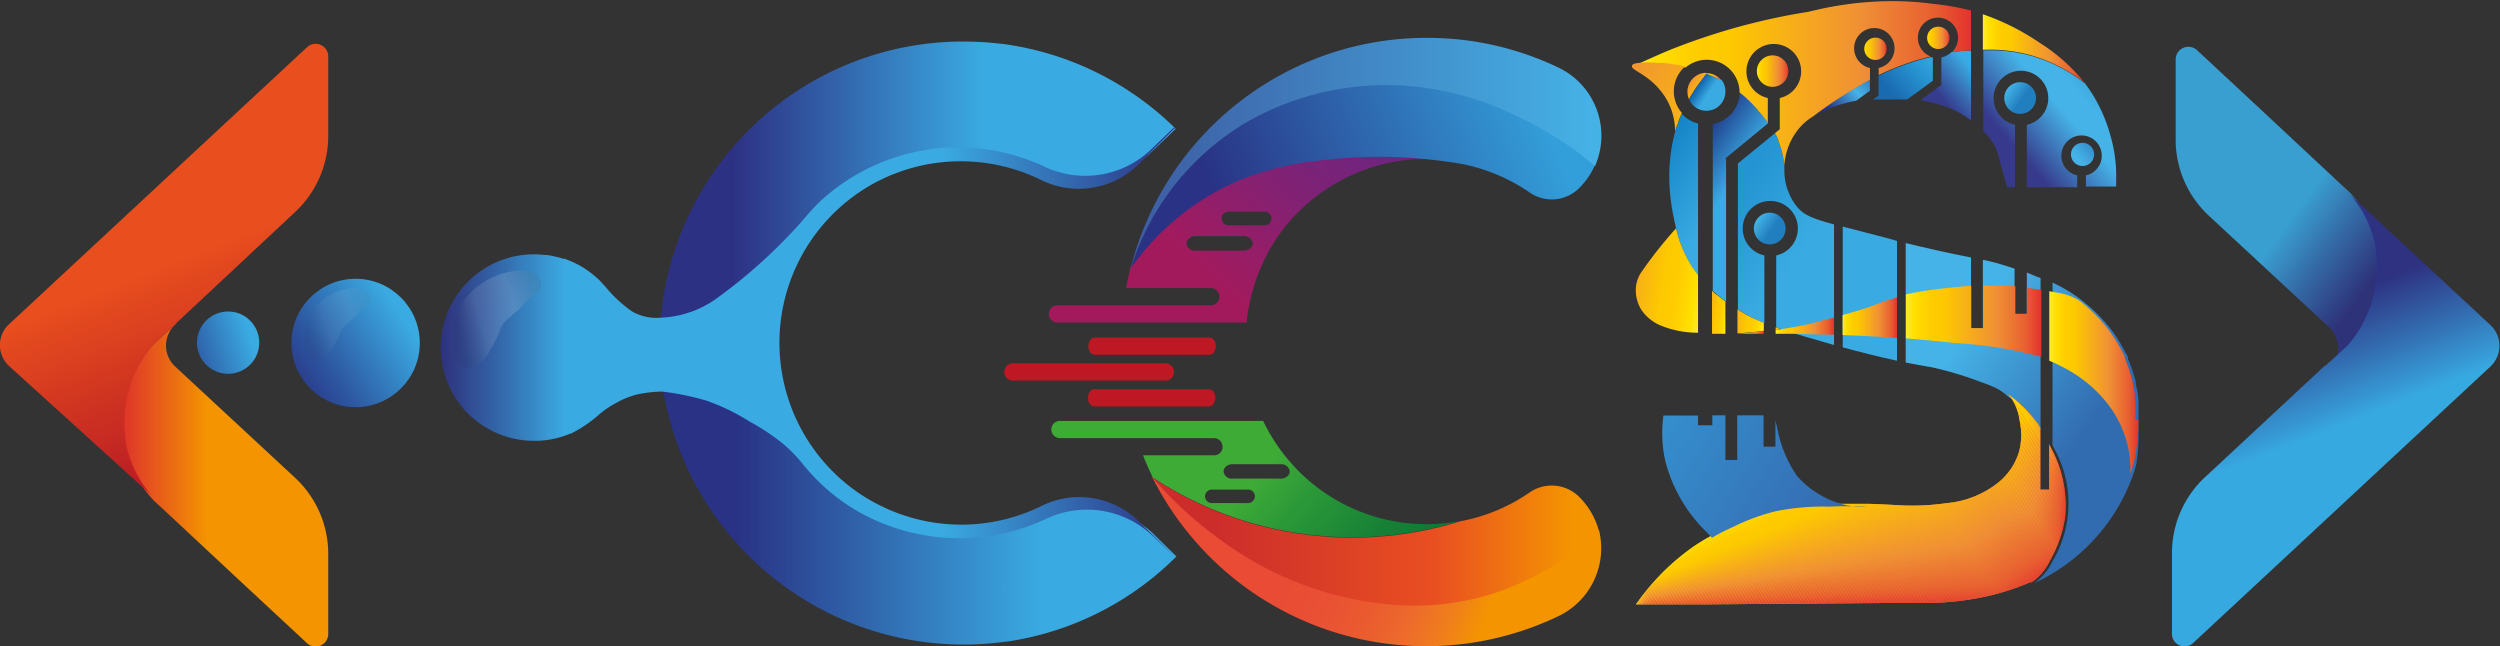 <svg id="Camada_1" data-name="Camada 1" xmlns="http://www.w3.org/2000/svg" xmlns:xlink="http://www.w3.org/1999/xlink" viewBox="0 0 223.92 57.89"><rect x="0" y="0" width="223.92" height="57.89" fill="#333333" stroke="none"/><defs><style>.cls-1{fill:none;}.cls-2{fill:url(#linear-gradient);}.cls-3{fill:url(#linear-gradient-2);}.cls-4{fill:url(#linear-gradient-3);}.cls-5{fill:url(#linear-gradient-4);}.cls-6{fill:url(#linear-gradient-5);}.cls-7{fill:url(#linear-gradient-6);}.cls-8{fill:url(#linear-gradient-7);}.cls-9{fill:url(#linear-gradient-8);}.cls-10{fill:url(#linear-gradient-9);}.cls-11{fill:url(#linear-gradient-10);}.cls-12{fill:url(#linear-gradient-11);}.cls-13{fill:#672783;}.cls-14{fill:url(#linear-gradient-12);}.cls-15{fill:url(#linear-gradient-13);}.cls-16{fill:url(#linear-gradient-14);}.cls-17{fill:url(#linear-gradient-15);}.cls-18{fill:url(#linear-gradient-16);}.cls-19{fill:#fff;}.cls-20{fill:url(#linear-gradient-17);}.cls-21{fill:#bd1823;}.cls-22{fill:url(#linear-gradient-18);}.cls-23{fill:url(#linear-gradient-19);}.cls-24{fill:url(#linear-gradient-20);}.cls-25{fill:url(#linear-gradient-21);}.cls-26{fill:url(#linear-gradient-22);}.cls-27{fill:url(#linear-gradient-23);}.cls-28{fill:url(#linear-gradient-24);}.cls-29{fill:url(#linear-gradient-25);}.cls-30{fill:url(#linear-gradient-26);}.cls-31{fill:url(#linear-gradient-27);}.cls-32{fill:url(#linear-gradient-28);}.cls-33{fill:url(#linear-gradient-29);}.cls-34{fill:url(#linear-gradient-30);}.cls-35{fill:url(#linear-gradient-31);}.cls-36{fill:url(#linear-gradient-32);}.cls-37{fill:url(#linear-gradient-33);}.cls-38{fill:url(#linear-gradient-34);}.cls-39{fill:url(#linear-gradient-35);}.cls-40{fill:url(#linear-gradient-36);}.cls-41{fill:url(#linear-gradient-37);}.cls-42{clip-path:url(#clip-path);}.cls-43{fill:url(#linear-gradient-38);}.cls-44{fill:url(#linear-gradient-39);}.cls-45{fill:url(#linear-gradient-40);}.cls-46{fill:url(#linear-gradient-41);}.cls-47{fill:url(#linear-gradient-42);}.cls-48{fill:url(#linear-gradient-43);}.cls-49{fill:url(#linear-gradient-44);}.cls-50{fill:url(#linear-gradient-45);}.cls-51{fill:url(#linear-gradient-46);}.cls-52{fill:url(#linear-gradient-47);}.cls-53{fill:url(#linear-gradient-48);}.cls-54{fill:url(#linear-gradient-49);}.cls-55{fill:url(#linear-gradient-50);}.cls-56{fill:url(#linear-gradient-51);}.cls-57{fill:url(#linear-gradient-52);}.cls-58{fill:url(#linear-gradient-53);}.cls-59{fill:url(#linear-gradient-54);}.cls-60{fill:url(#linear-gradient-55);}.cls-61{fill:url(#linear-gradient-56);}.cls-62{fill:url(#linear-gradient-57);}.cls-63{fill:url(#linear-gradient-58);}.cls-64{fill:url(#linear-gradient-59);}.cls-65{fill:url(#linear-gradient-60);}.cls-66{fill:url(#linear-gradient-61);}.cls-67{fill:url(#linear-gradient-62);}.cls-68{fill:url(#linear-gradient-63);}.cls-69{fill:url(#linear-gradient-64);}.cls-70{fill:url(#linear-gradient-65);}.cls-71{fill:url(#linear-gradient-66);}.cls-72{fill:url(#linear-gradient-67);}.cls-73{fill:url(#linear-gradient-68);}.cls-74{fill:url(#linear-gradient-69);}.cls-75{fill:url(#linear-gradient-70);}.cls-76{fill:url(#linear-gradient-71);}.cls-77{fill:url(#linear-gradient-72);}.cls-78{fill:url(#linear-gradient-73);}.cls-79{fill:url(#linear-gradient-74);}.cls-80{fill:url(#linear-gradient-75);}.cls-81{fill:url(#linear-gradient-76);}.cls-82{fill:url(#linear-gradient-77);}.cls-83{fill:url(#linear-gradient-78);}.cls-84{fill:url(#linear-gradient-79);}.cls-85{fill:url(#linear-gradient-80);}.cls-86{fill:url(#linear-gradient-81);}.cls-87{fill:url(#linear-gradient-82);}.cls-88{fill:url(#linear-gradient-83);}.cls-89{fill:url(#linear-gradient-84);}.cls-90{fill:url(#linear-gradient-85);}.cls-91{fill:url(#linear-gradient-86);}.cls-92{fill:url(#linear-gradient-87);}.cls-93{fill:url(#linear-gradient-88);}.cls-94{fill:url(#linear-gradient-89);}.cls-95{fill:url(#linear-gradient-90);}.cls-96{fill:url(#linear-gradient-91);}.cls-97{fill:url(#linear-gradient-92);}.cls-98{fill:url(#linear-gradient-93);}.cls-99{fill:url(#linear-gradient-94);}.cls-100{fill:url(#linear-gradient-95);}.cls-101{fill:url(#linear-gradient-96);}.cls-102{fill:url(#linear-gradient-97);}.cls-103{fill:url(#linear-gradient-98);}.cls-104{fill:url(#linear-gradient-99);}.cls-105{fill:url(#linear-gradient-100);}.cls-106{fill:url(#linear-gradient-101);}.cls-107{fill:url(#linear-gradient-102);}.cls-108{fill:url(#linear-gradient-103);}.cls-109{fill:url(#linear-gradient-104);}.cls-110{fill:url(#linear-gradient-105);}.cls-111{fill:url(#linear-gradient-106);}.cls-112{fill:url(#linear-gradient-107);}.cls-113{fill:url(#linear-gradient-108);}.cls-114{fill:url(#linear-gradient-109);}.cls-115{fill:url(#linear-gradient-110);}.cls-116{fill:url(#linear-gradient-111);}.cls-117{fill:url(#linear-gradient-112);}.cls-118{fill:url(#linear-gradient-113);}.cls-119{fill:url(#linear-gradient-114);}.cls-120{fill:url(#linear-gradient-115);}.cls-121{fill:url(#linear-gradient-116);}.cls-122{fill:url(#linear-gradient-117);}.cls-123{fill:url(#linear-gradient-118);}.cls-124{fill:url(#linear-gradient-119);}.cls-125{fill:url(#linear-gradient-120);}.cls-126{fill:url(#linear-gradient-121);}.cls-127{fill:url(#linear-gradient-122);}.cls-128{fill:url(#linear-gradient-123);}.cls-129{fill:url(#linear-gradient-124);}.cls-130{fill:url(#linear-gradient-125);}.cls-131{fill:url(#linear-gradient-126);}.cls-132{fill:url(#linear-gradient-127);}.cls-133{fill:url(#linear-gradient-128);}.cls-134{fill:url(#linear-gradient-129);}.cls-135{fill:url(#linear-gradient-130);}.cls-136{fill:url(#linear-gradient-131);}.cls-137{fill:url(#linear-gradient-132);}.cls-138{fill:url(#linear-gradient-133);}.cls-139{fill:url(#linear-gradient-134);}.cls-140{fill:url(#linear-gradient-135);}.cls-141{fill:url(#linear-gradient-136);}.cls-142{fill:url(#linear-gradient-137);}.cls-143{fill:url(#linear-gradient-138);}.cls-144{fill:url(#linear-gradient-139);}.cls-145{fill:url(#linear-gradient-140);}.cls-146{fill:url(#linear-gradient-141);}.cls-147{fill:url(#linear-gradient-142);}.cls-148{fill:url(#linear-gradient-143);}.cls-149{fill:url(#linear-gradient-144);}.cls-150{fill:url(#linear-gradient-145);}.cls-151{fill:url(#linear-gradient-146);}.cls-152{fill:url(#linear-gradient-147);}.cls-153{fill:url(#linear-gradient-148);}.cls-154{fill:url(#linear-gradient-149);}.cls-155{fill:url(#linear-gradient-150);}.cls-156{fill:url(#linear-gradient-151);}.cls-157{fill:url(#linear-gradient-152);}.cls-158{fill:url(#linear-gradient-153);}.cls-159{fill:url(#linear-gradient-154);}.cls-160{fill:url(#linear-gradient-155);}.cls-161{fill:url(#linear-gradient-156);}.cls-162{fill:url(#linear-gradient-157);}.cls-163{fill:url(#linear-gradient-158);}.cls-164{fill:url(#linear-gradient-159);}.cls-165{fill:url(#linear-gradient-160);}.cls-166{fill:url(#linear-gradient-161);}.cls-167{fill:url(#linear-gradient-162);}.cls-168{fill:url(#linear-gradient-163);}.cls-169{fill:url(#linear-gradient-164);}.cls-170{fill:url(#linear-gradient-165);}.cls-171{fill:url(#linear-gradient-166);}.cls-172{fill:url(#linear-gradient-167);}.cls-173{fill:url(#linear-gradient-168);}.cls-174{fill:url(#linear-gradient-169);}.cls-175{fill:url(#linear-gradient-170);}.cls-176{fill:url(#linear-gradient-171);}.cls-177{fill:url(#linear-gradient-172);}.cls-178{fill:url(#linear-gradient-173);}.cls-179{fill:url(#linear-gradient-174);}.cls-180{fill:url(#linear-gradient-175);}.cls-181{fill:url(#linear-gradient-176);}.cls-182{fill:url(#linear-gradient-177);}.cls-183{fill:url(#linear-gradient-178);}.cls-184{fill:url(#linear-gradient-179);}.cls-185{fill:url(#linear-gradient-180);}.cls-186{fill:url(#linear-gradient-181);}.cls-187{fill:url(#linear-gradient-182);}.cls-188{fill:url(#linear-gradient-183);}.cls-189{fill:url(#linear-gradient-184);}.cls-190{fill:url(#linear-gradient-185);}.cls-191{fill:url(#linear-gradient-186);}.cls-192{fill:url(#linear-gradient-187);}.cls-193{fill:url(#linear-gradient-188);}.cls-194{fill:url(#linear-gradient-189);}.cls-195{fill:url(#linear-gradient-190);}.cls-196{fill:url(#linear-gradient-191);}.cls-197{fill:url(#linear-gradient-192);}.cls-198{fill:url(#linear-gradient-193);}.cls-199{fill:url(#linear-gradient-194);}.cls-200{fill:url(#linear-gradient-195);}.cls-201{fill:url(#linear-gradient-196);}.cls-202{fill:url(#linear-gradient-197);}.cls-203{fill:url(#linear-gradient-198);}.cls-204{fill:url(#linear-gradient-199);}.cls-205{fill:url(#linear-gradient-200);}.cls-206{fill:url(#linear-gradient-201);}.cls-207{fill:url(#linear-gradient-202);}.cls-208{fill:url(#linear-gradient-203);}.cls-209{fill:url(#linear-gradient-204);}.cls-210{fill:url(#linear-gradient-205);}.cls-211{fill:url(#linear-gradient-206);}.cls-212{fill:url(#linear-gradient-207);}</style><linearGradient id="linear-gradient" x1="320.42" y1="286.3" x2="338.86" y2="286.3" gradientTransform="matrix(1, 0, 0, -1, 0, 598)" gradientUnits="userSpaceOnUse"><stop offset="0" stop-color="#e7352b" stop-opacity="0.95"/><stop offset="0.41" stop-color="#f39400"/></linearGradient><linearGradient id="linear-gradient-2" x1="321.11" y1="319.42" x2="332.94" y2="289.34" gradientTransform="matrix(1, 0, 0, -1, 0, 598)" gradientUnits="userSpaceOnUse"><stop offset="0.41" stop-color="#e94f1e"/><stop offset="1" stop-color="#bd1823" stop-opacity="0.95"/></linearGradient><linearGradient id="linear-gradient-3" x1="495.02" y1="323.73" x2="521.62" y2="304.05" gradientTransform="matrix(1, 0, 0, -1, 0, 598)" gradientUnits="userSpaceOnUse"><stop offset="0.72" stop-color="#3aabe2" stop-opacity="0.9"/><stop offset="1" stop-color="#2d3184" stop-opacity="0.85"/></linearGradient><linearGradient id="linear-gradient-4" x1="-908.6" y1="1039.61" x2="-896.77" y2="1009.53" gradientTransform="matrix(-1, 0, 0, 1, -386.88, -720.04)" gradientUnits="userSpaceOnUse"><stop offset="0.41" stop-color="#37a9e1"/><stop offset="0.75" stop-color="#2d3184" stop-opacity="0.95"/></linearGradient><linearGradient id="linear-gradient-5" x1="368.58" y1="313.58" x2="414.77" y2="313.58" gradientTransform="matrix(1, 0, 0, -1, 0, 598)" gradientUnits="userSpaceOnUse"><stop offset="0.14" stop-color="#2d3184"/><stop offset="0.63" stop-color="#3aabe2"/></linearGradient><linearGradient id="linear-gradient-6" x1="368.85" y1="283.44" x2="414.83" y2="283.44" gradientTransform="matrix(1, 0, 0, -1, 0, 598)" gradientUnits="userSpaceOnUse"><stop offset="0.14" stop-color="#293284"/><stop offset="0.74" stop-color="#3aabe2"/></linearGradient><linearGradient id="linear-gradient-7" x1="348.88" y1="299.09" x2="414.75" y2="299.09" gradientTransform="matrix(1, 0, 0, -1, 0, 598)" gradientUnits="userSpaceOnUse"><stop offset="0" stop-color="#2d3184" stop-opacity="0.9"/><stop offset="0.17" stop-color="#3aabe2"/><stop offset="0.68" stop-color="#3aabe2"/><stop offset="1" stop-color="#2d3184"/></linearGradient><linearGradient id="linear-gradient-8" x1="335.18" y1="295.07" x2="345.4" y2="301.72" gradientTransform="matrix(1, 0, 0, -1, -309.46, 329.78)" gradientUnits="userSpaceOnUse"><stop offset="0" stop-color="#293284"/><stop offset="0.32" stop-color="#2c559f"/><stop offset="1" stop-color="#3aabe2"/></linearGradient><linearGradient id="linear-gradient-9" x1="323.78" y1="297.05" x2="331.83" y2="299.74" xlink:href="#linear-gradient-8"/><linearGradient id="linear-gradient-10" x1="247.44" y1="118.37" x2="256.7" y2="118.37" gradientTransform="matrix(0.96, -0.29, -0.29, -0.96, 147.05, 483.01)" gradientUnits="userSpaceOnUse"><stop offset="0" stop-color="#13110c" stop-opacity="0.05"/><stop offset="0.25" stop-color="#fff" stop-opacity="0.1"/><stop offset="0.6" stop-color="#fff" stop-opacity="0.15"/><stop offset="1" stop-color="#13110c" stop-opacity="0.1"/></linearGradient><linearGradient id="linear-gradient-11" x1="234.82" y1="121.97" x2="241.72" y2="121.97" gradientTransform="matrix(0.96, -0.29, -0.29, -0.96, 147.05, 483.01)" gradientUnits="userSpaceOnUse"><stop offset="0" stop-color="#13110c" stop-opacity="0.03"/><stop offset="0.25" stop-color="#fff" stop-opacity="0.05"/><stop offset="0.6" stop-color="#fff" stop-opacity="0.07"/><stop offset="0.99" stop-color="#13110c" stop-opacity="0.05"/></linearGradient><linearGradient id="linear-gradient-12" x1="417.77" y1="304.84" x2="437.88" y2="327.04" gradientTransform="matrix(1, 0, 0, -1, 0, 598)" gradientUnits="userSpaceOnUse"><stop offset="0" stop-color="#a21a5c"/><stop offset="0.03" stop-color="#a01b5f"/><stop offset="0.22" stop-color="#8e1f6c"/><stop offset="0.41" stop-color="#7d2276"/><stop offset="0.6" stop-color="#71247e"/><stop offset="0.79" stop-color="#692681"/><stop offset="1" stop-color="#672783"/></linearGradient><linearGradient id="linear-gradient-13" x1="403.84" y1="302.86" x2="449.29" y2="263.21" gradientTransform="matrix(1, 0, 0, -1, 0, 598)" gradientUnits="userSpaceOnUse"><stop offset="0.4" stop-color="#3eab37"/><stop offset="0.47" stop-color="#2c9938"/><stop offset="0.59" stop-color="#168136"/><stop offset="0.72" stop-color="#077234"/><stop offset="0.86" stop-color="#056932"/><stop offset="1" stop-color="#076732"/></linearGradient><linearGradient id="linear-gradient-14" x1="443.52" y1="276.7" x2="411.53" y2="288.65" gradientTransform="matrix(1, 0, 0, -1, 0, 598)" gradientUnits="userSpaceOnUse"><stop offset="0" stop-color="#f49500"/><stop offset="0.08" stop-color="#f08118"/><stop offset="0.19" stop-color="#ed6a2c"/><stop offset="0.3" stop-color="#ea5a2f"/><stop offset="0.42" stop-color="#e95034"/><stop offset="0.55" stop-color="#e94b34"/></linearGradient><linearGradient id="linear-gradient-15" x1="414.23" y1="307.5" x2="449.62" y2="321.22" gradientTransform="matrix(1, 0, 0, -1, 0, 598)" gradientUnits="userSpaceOnUse"><stop offset="0.14" stop-color="#293284"/><stop offset="0.94" stop-color="#339fda"/></linearGradient><linearGradient id="linear-gradient-16" x1="410.7" y1="315.95" x2="452.9" y2="315.95" gradientTransform="matrix(1, 0, 0, -1, 0, 598)" gradientUnits="userSpaceOnUse"><stop offset="0" stop-color="#3d5ba2"/><stop offset="1" stop-color="#45b3e7"/></linearGradient><linearGradient id="linear-gradient-17" x1="412.75" y1="281.26" x2="452.7" y2="281.26" gradientTransform="matrix(1, 0, 0, -1, 0, 598)" gradientUnits="userSpaceOnUse"><stop offset="0.14" stop-color="#cc2d2b"/><stop offset="0.63" stop-color="#e94f21"/><stop offset="0.94" stop-color="#f49500"/></linearGradient><linearGradient id="linear-gradient-18" x1="497.43" y1="317.2" x2="495.59" y2="315.61" gradientTransform="matrix(1, 0, 0, -1, -309.46, 329.78)" gradientUnits="userSpaceOnUse"><stop offset="0.21" stop-color="#3089c9"/><stop offset="1" stop-color="#45b3e7"/></linearGradient><linearGradient id="linear-gradient-19" x1="456.56" y1="315.36" x2="463.09" y2="310.85" gradientTransform="matrix(1, 0, 0, -1, 0, 598)" gradientUnits="userSpaceOnUse"><stop offset="0.07" stop-color="#1584c7"/><stop offset="1" stop-color="#3aabe2"/></linearGradient><linearGradient id="linear-gradient-20" x1="461.36" y1="322.15" x2="463.21" y2="320.88" gradientTransform="matrix(1, 0, 0, -1, 0, 598)" gradientUnits="userSpaceOnUse"><stop offset="0.06" stop-color="#0d60aa"/><stop offset="0.61" stop-color="#3aabe2"/></linearGradient><linearGradient id="linear-gradient-21" x1="459.94" y1="315.39" x2="466.85" y2="310.61" gradientTransform="matrix(1, 0, 0, -1, 0, 598)" gradientUnits="userSpaceOnUse"><stop offset="0.06" stop-color="#21408e"/><stop offset="0.59" stop-color="#3aabe2"/></linearGradient><linearGradient id="linear-gradient-22" x1="466.69" y1="310.2" x2="468.65" y2="308.85" gradientTransform="matrix(1, 0, 0, -1, 0, 598)" gradientUnits="userSpaceOnUse"><stop offset="0.06" stop-color="#45b3e7"/><stop offset="0.74" stop-color="#227fbf"/></linearGradient><linearGradient id="linear-gradient-23" x1="489.12" y1="321.92" x2="491.08" y2="320.57" xlink:href="#linear-gradient-22"/><linearGradient id="linear-gradient-24" x1="462.5" y1="312.88" x2="473.8" y2="305.08" gradientTransform="matrix(1, 0, 0, -1, 0, 598)" gradientUnits="userSpaceOnUse"><stop offset="0.15" stop-color="#2494d2"/><stop offset="0.74" stop-color="#3aabe2"/></linearGradient><linearGradient id="linear-gradient-25" x1="472.01" y1="306.84" x2="479.48" y2="301.68" gradientTransform="matrix(1, 0, 0, -1, 0, 598)" gradientUnits="userSpaceOnUse"><stop offset="0.06" stop-color="#3aabe2"/><stop offset="0.74" stop-color="#3aabe2"/></linearGradient><linearGradient id="linear-gradient-26" x1="474.95" y1="303.08" x2="494.94" y2="289.28" gradientTransform="matrix(1, 0, 0, -1, 0, 598)" gradientUnits="userSpaceOnUse"><stop offset="0.43" stop-color="#45b3e7"/><stop offset="1" stop-color="#326cb0"/></linearGradient><linearGradient id="linear-gradient-27" x1="478.82" y1="324.3" x2="473.51" y2="319.71" gradientTransform="matrix(1, 0, 0, -1, 0, 598)" gradientUnits="userSpaceOnUse"><stop offset="0" stop-color="#293284"/><stop offset="0.59" stop-color="#45b3e7"/><stop offset="1" stop-color="#293284"/></linearGradient><linearGradient id="linear-gradient-28" x1="484.51" y1="326.56" x2="478.75" y2="321.59" gradientTransform="matrix(1, 0, 0, -1, 0, 598)" gradientUnits="userSpaceOnUse"><stop offset="0" stop-color="#1e68ae"/><stop offset="0.34" stop-color="#35a9e1"/><stop offset="0.59" stop-color="#2794d2"/><stop offset="1" stop-color="#196bb1"/></linearGradient><linearGradient id="linear-gradient-29" x1="489.15" y1="325.65" x2="483.54" y2="320.8" gradientTransform="matrix(1, 0, 0, -1, 0, 598)" gradientUnits="userSpaceOnUse"><stop offset="0.49" stop-color="#3aabe2"/><stop offset="1" stop-color="#353c8d"/></linearGradient><linearGradient id="linear-gradient-30" x1="499.96" y1="325.19" x2="489.94" y2="316.54" gradientTransform="matrix(1, 0, 0, -1, 0, 598)" gradientUnits="userSpaceOnUse"><stop offset="0" stop-color="#2780c2"/><stop offset="0.43" stop-color="#45b3e7"/><stop offset="0.59" stop-color="#45b3e7"/><stop offset="1" stop-color="#373a8c"/></linearGradient><linearGradient id="linear-gradient-31" x1="481.99" y1="326.39" x2="484.08" y2="326.39" gradientTransform="matrix(1, 0, 0, -1, 0, 598)" gradientUnits="userSpaceOnUse"><stop offset="0" stop-color="#ffec32"/><stop offset="0.06" stop-color="#ffe100"/><stop offset="0.13" stop-color="#ffd400"/><stop offset="0.2" stop-color="#fecb00"/><stop offset="0.28" stop-color="#fdc900"/><stop offset="0.67" stop-color="#f09035"/><stop offset="0.89" stop-color="#e85f31"/><stop offset="1" stop-color="#e3322e"/></linearGradient><linearGradient id="linear-gradient-32" x1="476.35" y1="325.45" x2="478.44" y2="325.45" xlink:href="#linear-gradient-31"/><linearGradient id="linear-gradient-33" x1="466.81" y1="323.4" x2="469.64" y2="323.4" xlink:href="#linear-gradient-31"/><linearGradient id="linear-gradient-34" x1="462.22" y1="322.92" x2="463.66" y2="322.92" xlink:href="#linear-gradient-31"/><linearGradient id="linear-gradient-35" x1="455.89" y1="322.37" x2="485.99" y2="322.37" xlink:href="#linear-gradient-31"/><linearGradient id="linear-gradient-36" x1="487.06" y1="325.43" x2="496.18" y2="325.43" xlink:href="#linear-gradient-31"/><linearGradient id="linear-gradient-37" x1="455.96" y1="284.98" x2="494.5" y2="284.98" xlink:href="#linear-gradient-31"/><clipPath id="clip-path" transform="translate(-309.46 -268.22)"><path class="cls-1" d="M494.44,314.43a11,11,0,0,1-1.37,4,4.92,4.92,0,0,1-1.63,1.94h0l-.08,0-.07,0-.53.23-.48.18-.18.07-.18.06a22.3,22.3,0,0,1-2.78.78,26.41,26.41,0,0,1-5.35.54h0l-3.59,0h0l-15.92.12H456a21.09,21.09,0,0,1,2.46-2.93,20.75,20.75,0,0,1,2.74-2.28,18.65,18.65,0,0,1,1.67-1c.75-.42,1.4-.72,1.93-1a18.91,18.91,0,0,1,3.81-1.39,21.41,21.41,0,0,1,4.81-.4c.87,0,2,0,3.34,0h0c.57,0,1.27.06,2.22.09a21.53,21.53,0,0,0,4.81-.15,8.66,8.66,0,0,0,4.64-1.84,5.64,5.64,0,0,0,1.87-2.76,5.93,5.93,0,0,0,.05-2.81,4.75,4.75,0,0,0-.74-2,3.4,3.4,0,0,0-.34-.4,5.15,5.15,0,0,1,.41.32l.13.1a12.11,12.11,0,0,1,.95.86l.15.14.18.2c.23.25.46.51.68.79l.14.18h0l.08.11h0l.09.13a.05.05,0,0,1,0,.05,1.09,1.09,0,0,1,.13.17l0,0v5.54h.79V308l.16.33A10.88,10.88,0,0,1,494.44,314.43Z"/></clipPath><linearGradient id="linear-gradient-38" x1="489.48" y1="290.25" x2="494.77" y2="290.25" gradientTransform="matrix(1, 0, 0, -1, -309.46, 329.78)" xlink:href="#linear-gradient-31"/><linearGradient id="linear-gradient-39" x1="489.18" y1="290.02" x2="494.77" y2="290.02" gradientTransform="matrix(1, 0, 0, -1, -309.46, 329.78)" xlink:href="#linear-gradient-31"/><linearGradient id="linear-gradient-40" x1="488.88" y1="289.79" x2="494.77" y2="289.79" gradientTransform="matrix(1, 0, 0, -1, -309.46, 329.78)" xlink:href="#linear-gradient-31"/><linearGradient id="linear-gradient-41" x1="488.59" y1="289.56" x2="494.77" y2="289.56" gradientTransform="matrix(1, 0, 0, -1, -309.46, 329.78)" xlink:href="#linear-gradient-31"/><linearGradient id="linear-gradient-42" x1="488.29" y1="289.33" x2="494.77" y2="289.33" gradientTransform="matrix(1, 0, 0, -1, -309.46, 329.78)" xlink:href="#linear-gradient-31"/><linearGradient id="linear-gradient-43" x1="488" y1="289.1" x2="494.77" y2="289.1" gradientTransform="matrix(1, 0, 0, -1, -309.46, 329.78)" xlink:href="#linear-gradient-31"/><linearGradient id="linear-gradient-44" x1="487.7" y1="288.87" x2="494.77" y2="288.87" gradientTransform="matrix(1, 0, 0, -1, -309.46, 329.78)" xlink:href="#linear-gradient-31"/><linearGradient id="linear-gradient-45" x1="487.41" y1="288.63" x2="494.77" y2="288.63" gradientTransform="matrix(1, 0, 0, -1, -309.46, 329.78)" xlink:href="#linear-gradient-31"/><linearGradient id="linear-gradient-46" x1="487.11" y1="288.4" x2="494.77" y2="288.4" gradientTransform="matrix(1, 0, 0, -1, -309.46, 329.78)" xlink:href="#linear-gradient-31"/><linearGradient id="linear-gradient-47" x1="486.82" y1="288.17" x2="494.77" y2="288.17" gradientTransform="matrix(1, 0, 0, -1, -309.46, 329.78)" xlink:href="#linear-gradient-31"/><linearGradient id="linear-gradient-48" x1="486.52" y1="287.94" x2="494.77" y2="287.94" gradientTransform="matrix(1, 0, 0, -1, -309.46, 329.78)" xlink:href="#linear-gradient-31"/><linearGradient id="linear-gradient-49" x1="486.22" y1="287.71" x2="494.77" y2="287.71" gradientTransform="matrix(1, 0, 0, -1, -309.46, 329.78)" xlink:href="#linear-gradient-31"/><linearGradient id="linear-gradient-50" x1="485.93" y1="287.47" x2="494.77" y2="287.47" gradientTransform="matrix(1, 0, 0, -1, -309.46, 329.78)" xlink:href="#linear-gradient-31"/><linearGradient id="linear-gradient-51" x1="485.63" y1="287.24" x2="494.77" y2="287.24" gradientTransform="matrix(1, 0, 0, -1, -309.46, 329.78)" xlink:href="#linear-gradient-31"/><linearGradient id="linear-gradient-52" x1="485.34" y1="287.01" x2="494.77" y2="287.01" gradientTransform="matrix(1, 0, 0, -1, -309.46, 329.78)" xlink:href="#linear-gradient-31"/><linearGradient id="linear-gradient-53" x1="485.05" y1="286.78" x2="494.77" y2="286.78" gradientTransform="matrix(1, 0, 0, -1, -309.46, 329.78)" xlink:href="#linear-gradient-31"/><linearGradient id="linear-gradient-54" x1="484.75" y1="286.68" x2="494.77" y2="286.68" gradientTransform="matrix(1, 0, 0, -1, -309.46, 329.78)" xlink:href="#linear-gradient-31"/><linearGradient id="linear-gradient-55" x1="484.45" y1="286.61" x2="494.61" y2="286.61" gradientTransform="matrix(1, 0, 0, -1, -309.46, 329.78)" xlink:href="#linear-gradient-31"/><linearGradient id="linear-gradient-56" x1="484.16" y1="286.54" x2="494.4" y2="286.54" gradientTransform="matrix(1, 0, 0, -1, -309.46, 329.78)" xlink:href="#linear-gradient-31"/><linearGradient id="linear-gradient-57" x1="483.86" y1="286.47" x2="494.19" y2="286.47" gradientTransform="matrix(1, 0, 0, -1, -309.46, 329.78)" xlink:href="#linear-gradient-31"/><linearGradient id="linear-gradient-58" x1="483.57" y1="286.41" x2="493.98" y2="286.41" gradientTransform="matrix(1, 0, 0, -1, -309.46, 329.78)" xlink:href="#linear-gradient-31"/><linearGradient id="linear-gradient-59" x1="483.27" y1="286.34" x2="493.77" y2="286.34" gradientTransform="matrix(1, 0, 0, -1, -309.46, 329.78)" xlink:href="#linear-gradient-31"/><linearGradient id="linear-gradient-60" x1="482.98" y1="286.27" x2="493.56" y2="286.27" gradientTransform="matrix(1, 0, 0, -1, -309.46, 329.78)" xlink:href="#linear-gradient-31"/><linearGradient id="linear-gradient-61" x1="482.68" y1="286.21" x2="493.35" y2="286.21" gradientTransform="matrix(1, 0, 0, -1, -309.46, 329.78)" xlink:href="#linear-gradient-31"/><linearGradient id="linear-gradient-62" x1="482.39" y1="286.14" x2="493.14" y2="286.14" gradientTransform="matrix(1, 0, 0, -1, -309.46, 329.78)" xlink:href="#linear-gradient-31"/><linearGradient id="linear-gradient-63" x1="482.09" y1="286.07" x2="492.92" y2="286.07" gradientTransform="matrix(1, 0, 0, -1, -309.46, 329.78)" xlink:href="#linear-gradient-31"/><linearGradient id="linear-gradient-64" x1="481.79" y1="286.01" x2="492.72" y2="286.01" gradientTransform="matrix(1, 0, 0, -1, -309.46, 329.78)" xlink:href="#linear-gradient-31"/><linearGradient id="linear-gradient-65" x1="481.53" y1="285.94" x2="492.5" y2="285.94" gradientTransform="matrix(1, 0, 0, -1, -309.46, 329.78)" xlink:href="#linear-gradient-31"/><linearGradient id="linear-gradient-66" x1="481.31" y1="285.85" x2="492.3" y2="285.85" gradientTransform="matrix(1, 0, 0, -1, -309.46, 329.78)" xlink:href="#linear-gradient-31"/><linearGradient id="linear-gradient-67" x1="481.11" y1="285.72" x2="492.09" y2="285.72" gradientTransform="matrix(1, 0, 0, -1, -309.46, 329.78)" xlink:href="#linear-gradient-31"/><linearGradient id="linear-gradient-68" x1="480.89" y1="285.58" x2="491.88" y2="285.58" gradientTransform="matrix(1, 0, 0, -1, -309.46, 329.78)" xlink:href="#linear-gradient-31"/><linearGradient id="linear-gradient-69" x1="480.69" y1="285.45" x2="491.67" y2="285.45" gradientTransform="matrix(1, 0, 0, -1, -309.46, 329.78)" xlink:href="#linear-gradient-31"/><linearGradient id="linear-gradient-70" x1="480.47" y1="285.32" x2="491.46" y2="285.32" gradientTransform="matrix(1, 0, 0, -1, -309.46, 329.78)" xlink:href="#linear-gradient-31"/><linearGradient id="linear-gradient-71" x1="480.27" y1="285.18" x2="491.25" y2="285.18" gradientTransform="matrix(1, 0, 0, -1, -309.46, 329.78)" xlink:href="#linear-gradient-31"/><linearGradient id="linear-gradient-72" x1="480.05" y1="285.05" x2="491.03" y2="285.05" gradientTransform="matrix(1, 0, 0, -1, -309.46, 329.78)" xlink:href="#linear-gradient-31"/><linearGradient id="linear-gradient-73" x1="479.85" y1="284.92" x2="490.83" y2="284.92" gradientTransform="matrix(1, 0, 0, -1, -309.46, 329.78)" xlink:href="#linear-gradient-31"/><linearGradient id="linear-gradient-74" x1="479.63" y1="284.78" x2="490.61" y2="284.78" gradientTransform="matrix(1, 0, 0, -1, -309.46, 329.78)" xlink:href="#linear-gradient-31"/><linearGradient id="linear-gradient-75" x1="479.43" y1="284.65" x2="490.41" y2="284.65" gradientTransform="matrix(1, 0, 0, -1, -309.46, 329.78)" xlink:href="#linear-gradient-31"/><linearGradient id="linear-gradient-76" x1="479.22" y1="284.51" x2="490.2" y2="284.51" gradientTransform="matrix(1, 0, 0, -1, -309.46, 329.78)" xlink:href="#linear-gradient-31"/><linearGradient id="linear-gradient-77" x1="479" y1="284.38" x2="489.99" y2="284.38" gradientTransform="matrix(1, 0, 0, -1, -309.46, 329.78)" xlink:href="#linear-gradient-31"/><linearGradient id="linear-gradient-78" x1="478.8" y1="284.25" x2="489.78" y2="284.25" gradientTransform="matrix(1, 0, 0, -1, -309.46, 329.78)" xlink:href="#linear-gradient-31"/><linearGradient id="linear-gradient-79" x1="478.58" y1="284.11" x2="489.57" y2="284.11" gradientTransform="matrix(1, 0, 0, -1, -309.46, 329.78)" xlink:href="#linear-gradient-31"/><linearGradient id="linear-gradient-80" x1="478.38" y1="284.02" x2="489.36" y2="284.02" gradientTransform="matrix(1, 0, 0, -1, -309.46, 329.78)" xlink:href="#linear-gradient-31"/><linearGradient id="linear-gradient-81" x1="478.16" y1="283.95" x2="489.09" y2="283.95" gradientTransform="matrix(1, 0, 0, -1, -309.46, 329.78)" xlink:href="#linear-gradient-31"/><linearGradient id="linear-gradient-82" x1="477.96" y1="283.89" x2="488.8" y2="283.89" gradientTransform="matrix(1, 0, 0, -1, -309.46, 329.78)" xlink:href="#linear-gradient-31"/><linearGradient id="linear-gradient-83" x1="477.74" y1="283.82" x2="488.5" y2="283.82" gradientTransform="matrix(1, 0, 0, -1, -309.46, 329.78)" xlink:href="#linear-gradient-31"/><linearGradient id="linear-gradient-84" x1="477.54" y1="283.75" x2="488.21" y2="283.75" gradientTransform="matrix(1, 0, 0, -1, -309.46, 329.78)" xlink:href="#linear-gradient-31"/><linearGradient id="linear-gradient-85" x1="477.32" y1="283.68" x2="487.91" y2="283.68" gradientTransform="matrix(1, 0, 0, -1, -309.46, 329.78)" xlink:href="#linear-gradient-31"/><linearGradient id="linear-gradient-86" x1="477.11" y1="283.62" x2="487.62" y2="283.62" gradientTransform="matrix(1, 0, 0, -1, -309.46, 329.78)" xlink:href="#linear-gradient-31"/><linearGradient id="linear-gradient-87" x1="476.91" y1="283.55" x2="487.32" y2="283.55" gradientTransform="matrix(1, 0, 0, -1, -309.46, 329.78)" xlink:href="#linear-gradient-31"/><linearGradient id="linear-gradient-88" x1="476.69" y1="283.48" x2="487.02" y2="283.48" gradientTransform="matrix(1, 0, 0, -1, -309.46, 329.78)" xlink:href="#linear-gradient-31"/><linearGradient id="linear-gradient-89" x1="476.49" y1="283.42" x2="486.73" y2="283.42" gradientTransform="matrix(1, 0, 0, -1, -309.46, 329.78)" xlink:href="#linear-gradient-31"/><linearGradient id="linear-gradient-90" x1="476.27" y1="283.35" x2="486.44" y2="283.35" gradientTransform="matrix(1, 0, 0, -1, -309.46, 329.78)" xlink:href="#linear-gradient-31"/><linearGradient id="linear-gradient-91" x1="476.07" y1="283.28" x2="486.14" y2="283.28" gradientTransform="matrix(1, 0, 0, -1, -309.46, 329.78)" xlink:href="#linear-gradient-31"/><linearGradient id="linear-gradient-92" x1="475.85" y1="283.22" x2="485.84" y2="283.22" gradientTransform="matrix(1, 0, 0, -1, -309.46, 329.78)" xlink:href="#linear-gradient-31"/><linearGradient id="linear-gradient-93" x1="475.65" y1="283.15" x2="485.55" y2="283.15" gradientTransform="matrix(1, 0, 0, -1, -309.46, 329.78)" xlink:href="#linear-gradient-31"/><linearGradient id="linear-gradient-94" x1="475.43" y1="283.08" x2="485.25" y2="283.08" gradientTransform="matrix(1, 0, 0, -1, -309.46, 329.78)" xlink:href="#linear-gradient-31"/><linearGradient id="linear-gradient-95" x1="475.23" y1="283.02" x2="484.96" y2="283.02" gradientTransform="matrix(1, 0, 0, -1, -309.46, 329.78)" xlink:href="#linear-gradient-31"/><linearGradient id="linear-gradient-96" x1="475.02" y1="282.95" x2="484.66" y2="282.95" gradientTransform="matrix(1, 0, 0, -1, -309.46, 329.78)" xlink:href="#linear-gradient-31"/><linearGradient id="linear-gradient-97" x1="474.8" y1="282.88" x2="484.37" y2="282.88" gradientTransform="matrix(1, 0, 0, -1, -309.46, 329.78)" xlink:href="#linear-gradient-31"/><linearGradient id="linear-gradient-98" x1="474.6" y1="282.81" x2="484.07" y2="282.81" gradientTransform="matrix(1, 0, 0, -1, -309.46, 329.78)" xlink:href="#linear-gradient-31"/><linearGradient id="linear-gradient-99" x1="474.38" y1="282.75" x2="483.78" y2="282.75" gradientTransform="matrix(1, 0, 0, -1, -309.46, 329.78)" xlink:href="#linear-gradient-31"/><linearGradient id="linear-gradient-100" x1="474.18" y1="282.68" x2="483.48" y2="282.68" gradientTransform="matrix(1, 0, 0, -1, -309.46, 329.78)" xlink:href="#linear-gradient-31"/><linearGradient id="linear-gradient-101" x1="473.96" y1="282.61" x2="483.19" y2="282.61" gradientTransform="matrix(1, 0, 0, -1, -309.46, 329.78)" xlink:href="#linear-gradient-31"/><linearGradient id="linear-gradient-102" x1="473.76" y1="282.55" x2="482.89" y2="282.55" gradientTransform="matrix(1, 0, 0, -1, -309.46, 329.78)" xlink:href="#linear-gradient-31"/><linearGradient id="linear-gradient-103" x1="473.54" y1="282.48" x2="482.59" y2="282.48" gradientTransform="matrix(1, 0, 0, -1, -309.46, 329.78)" xlink:href="#linear-gradient-31"/><linearGradient id="linear-gradient-104" x1="473.34" y1="282.41" x2="482.3" y2="282.41" gradientTransform="matrix(1, 0, 0, -1, -309.46, 329.78)" xlink:href="#linear-gradient-31"/><linearGradient id="linear-gradient-105" x1="473.12" y1="282.35" x2="482.01" y2="282.35" gradientTransform="matrix(1, 0, 0, -1, -309.46, 329.78)" xlink:href="#linear-gradient-31"/><linearGradient id="linear-gradient-106" x1="472.92" y1="282.28" x2="481.71" y2="282.28" gradientTransform="matrix(1, 0, 0, -1, -309.46, 329.78)" xlink:href="#linear-gradient-31"/><linearGradient id="linear-gradient-107" x1="472.71" y1="282.21" x2="481.41" y2="282.21" gradientTransform="matrix(1, 0, 0, -1, -309.46, 329.78)" xlink:href="#linear-gradient-31"/><linearGradient id="linear-gradient-108" x1="472.49" y1="282.15" x2="481.12" y2="282.15" gradientTransform="matrix(1, 0, 0, -1, -309.46, 329.78)" xlink:href="#linear-gradient-31"/><linearGradient id="linear-gradient-109" x1="472.29" y1="282.08" x2="480.82" y2="282.08" gradientTransform="matrix(1, 0, 0, -1, -309.46, 329.78)" xlink:href="#linear-gradient-31"/><linearGradient id="linear-gradient-110" x1="472.07" y1="282.01" x2="480.53" y2="282.01" gradientTransform="matrix(1, 0, 0, -1, -309.46, 329.78)" xlink:href="#linear-gradient-31"/><linearGradient id="linear-gradient-111" x1="471.87" y1="281.94" x2="480.23" y2="281.94" gradientTransform="matrix(1, 0, 0, -1, -309.46, 329.78)" xlink:href="#linear-gradient-31"/><linearGradient id="linear-gradient-112" x1="471.65" y1="281.88" x2="479.94" y2="281.88" gradientTransform="matrix(1, 0, 0, -1, -309.46, 329.78)" xlink:href="#linear-gradient-31"/><linearGradient id="linear-gradient-113" x1="471.45" y1="281.81" x2="479.64" y2="281.81" gradientTransform="matrix(1, 0, 0, -1, -309.46, 329.78)" xlink:href="#linear-gradient-31"/><linearGradient id="linear-gradient-114" x1="471.23" y1="281.74" x2="479.35" y2="281.74" gradientTransform="matrix(1, 0, 0, -1, -309.46, 329.78)" xlink:href="#linear-gradient-31"/><linearGradient id="linear-gradient-115" x1="471.03" y1="281.68" x2="479.05" y2="281.68" gradientTransform="matrix(1, 0, 0, -1, -309.46, 329.78)" xlink:href="#linear-gradient-31"/><linearGradient id="linear-gradient-116" x1="470.81" y1="281.61" x2="478.76" y2="281.61" gradientTransform="matrix(1, 0, 0, -1, -309.46, 329.78)" xlink:href="#linear-gradient-31"/><linearGradient id="linear-gradient-117" x1="470.6" y1="281.54" x2="478.46" y2="281.54" gradientTransform="matrix(1, 0, 0, -1, -309.46, 329.78)" xlink:href="#linear-gradient-31"/><linearGradient id="linear-gradient-118" x1="470.4" y1="281.48" x2="478.16" y2="281.48" gradientTransform="matrix(1, 0, 0, -1, -309.46, 329.78)" xlink:href="#linear-gradient-31"/><linearGradient id="linear-gradient-119" x1="470.18" y1="281.41" x2="477.87" y2="281.41" gradientTransform="matrix(1, 0, 0, -1, -309.46, 329.78)" xlink:href="#linear-gradient-31"/><linearGradient id="linear-gradient-120" x1="469.98" y1="281.34" x2="477.58" y2="281.34" gradientTransform="matrix(1, 0, 0, -1, -309.46, 329.78)" xlink:href="#linear-gradient-31"/><linearGradient id="linear-gradient-121" x1="469.76" y1="281.28" x2="477.28" y2="281.28" gradientTransform="matrix(1, 0, 0, -1, -309.46, 329.78)" xlink:href="#linear-gradient-31"/><linearGradient id="linear-gradient-122" x1="469.56" y1="281.21" x2="476.98" y2="281.21" gradientTransform="matrix(1, 0, 0, -1, -309.46, 329.78)" xlink:href="#linear-gradient-31"/><linearGradient id="linear-gradient-123" x1="469.34" y1="281.14" x2="476.69" y2="281.14" gradientTransform="matrix(1, 0, 0, -1, -309.46, 329.78)" xlink:href="#linear-gradient-31"/><linearGradient id="linear-gradient-124" x1="469.14" y1="281.07" x2="476.39" y2="281.07" gradientTransform="matrix(1, 0, 0, -1, -309.46, 329.78)" xlink:href="#linear-gradient-31"/><linearGradient id="linear-gradient-125" x1="468.92" y1="281.01" x2="476.1" y2="281.01" gradientTransform="matrix(1, 0, 0, -1, -309.46, 329.78)" xlink:href="#linear-gradient-31"/><linearGradient id="linear-gradient-126" x1="468.72" y1="280.94" x2="475.8" y2="280.94" gradientTransform="matrix(1, 0, 0, -1, -309.46, 329.78)" xlink:href="#linear-gradient-31"/><linearGradient id="linear-gradient-127" x1="468.51" y1="280.87" x2="475.51" y2="280.87" gradientTransform="matrix(1, 0, 0, -1, -309.46, 329.78)" xlink:href="#linear-gradient-31"/><linearGradient id="linear-gradient-128" x1="468.29" y1="280.81" x2="475.21" y2="280.81" gradientTransform="matrix(1, 0, 0, -1, -309.46, 329.78)" xlink:href="#linear-gradient-31"/><linearGradient id="linear-gradient-129" x1="468.09" y1="280.74" x2="474.92" y2="280.74" gradientTransform="matrix(1, 0, 0, -1, -309.46, 329.78)" xlink:href="#linear-gradient-31"/><linearGradient id="linear-gradient-130" x1="467.87" y1="280.67" x2="474.62" y2="280.67" gradientTransform="matrix(1, 0, 0, -1, -309.46, 329.78)" xlink:href="#linear-gradient-31"/><linearGradient id="linear-gradient-131" x1="467.67" y1="280.61" x2="474.33" y2="280.61" gradientTransform="matrix(1, 0, 0, -1, -309.46, 329.78)" xlink:href="#linear-gradient-31"/><linearGradient id="linear-gradient-132" x1="467.45" y1="280.54" x2="474.03" y2="280.54" gradientTransform="matrix(1, 0, 0, -1, -309.46, 329.78)" xlink:href="#linear-gradient-31"/><linearGradient id="linear-gradient-133" x1="467.25" y1="280.47" x2="473.74" y2="280.47" gradientTransform="matrix(1, 0, 0, -1, -309.46, 329.78)" xlink:href="#linear-gradient-31"/><linearGradient id="linear-gradient-134" x1="467.03" y1="280.41" x2="473.44" y2="280.41" gradientTransform="matrix(1, 0, 0, -1, -309.46, 329.78)" xlink:href="#linear-gradient-31"/><linearGradient id="linear-gradient-135" x1="466.83" y1="280.34" x2="473.15" y2="280.34" gradientTransform="matrix(1, 0, 0, -1, -309.46, 329.78)" xlink:href="#linear-gradient-31"/><linearGradient id="linear-gradient-136" x1="466.61" y1="280.27" x2="472.85" y2="280.27" gradientTransform="matrix(1, 0, 0, -1, -309.46, 329.78)" xlink:href="#linear-gradient-31"/><linearGradient id="linear-gradient-137" x1="466.41" y1="280.2" x2="472.56" y2="280.2" gradientTransform="matrix(1, 0, 0, -1, -309.46, 329.78)" xlink:href="#linear-gradient-31"/><linearGradient id="linear-gradient-138" x1="466.2" y1="280.14" x2="472.26" y2="280.14" gradientTransform="matrix(1, 0, 0, -1, -309.46, 329.78)" xlink:href="#linear-gradient-31"/><linearGradient id="linear-gradient-139" x1="465.98" y1="280.07" x2="471.96" y2="280.07" gradientTransform="matrix(1, 0, 0, -1, -309.46, 329.78)" xlink:href="#linear-gradient-31"/><linearGradient id="linear-gradient-140" x1="465.78" y1="280" x2="471.67" y2="280" gradientTransform="matrix(1, 0, 0, -1, -309.46, 329.78)" xlink:href="#linear-gradient-31"/><linearGradient id="linear-gradient-141" x1="465.56" y1="279.94" x2="471.37" y2="279.94" gradientTransform="matrix(1, 0, 0, -1, -309.46, 329.78)" xlink:href="#linear-gradient-31"/><linearGradient id="linear-gradient-142" x1="465.36" y1="279.87" x2="471.08" y2="279.87" gradientTransform="matrix(1, 0, 0, -1, -309.46, 329.78)" xlink:href="#linear-gradient-31"/><linearGradient id="linear-gradient-143" x1="465.14" y1="279.8" x2="470.78" y2="279.8" gradientTransform="matrix(1, 0, 0, -1, -309.46, 329.78)" xlink:href="#linear-gradient-31"/><linearGradient id="linear-gradient-144" x1="464.94" y1="279.74" x2="470.49" y2="279.74" gradientTransform="matrix(1, 0, 0, -1, -309.46, 329.78)" xlink:href="#linear-gradient-31"/><linearGradient id="linear-gradient-145" x1="464.72" y1="279.67" x2="470.19" y2="279.67" gradientTransform="matrix(1, 0, 0, -1, -309.46, 329.78)" xlink:href="#linear-gradient-31"/><linearGradient id="linear-gradient-146" x1="464.52" y1="279.6" x2="469.9" y2="279.6" gradientTransform="matrix(1, 0, 0, -1, -309.46, 329.78)" xlink:href="#linear-gradient-31"/><linearGradient id="linear-gradient-147" x1="464.3" y1="279.54" x2="469.6" y2="279.54" gradientTransform="matrix(1, 0, 0, -1, -309.46, 329.78)" xlink:href="#linear-gradient-31"/><linearGradient id="linear-gradient-148" x1="464.09" y1="279.47" x2="469.31" y2="279.47" gradientTransform="matrix(1, 0, 0, -1, -309.46, 329.78)" xlink:href="#linear-gradient-31"/><linearGradient id="linear-gradient-149" x1="463.89" y1="279.4" x2="469.01" y2="279.4" gradientTransform="matrix(1, 0, 0, -1, -309.46, 329.78)" xlink:href="#linear-gradient-31"/><linearGradient id="linear-gradient-150" x1="463.67" y1="279.33" x2="468.72" y2="279.33" gradientTransform="matrix(1, 0, 0, -1, -309.46, 329.78)" xlink:href="#linear-gradient-31"/><linearGradient id="linear-gradient-151" x1="463.47" y1="279.27" x2="468.42" y2="279.27" gradientTransform="matrix(1, 0, 0, -1, -309.46, 329.78)" xlink:href="#linear-gradient-31"/><linearGradient id="linear-gradient-152" x1="463.25" y1="279.2" x2="468.13" y2="279.2" gradientTransform="matrix(1, 0, 0, -1, -309.46, 329.78)" xlink:href="#linear-gradient-31"/><linearGradient id="linear-gradient-153" x1="463.05" y1="279.13" x2="467.83" y2="279.13" gradientTransform="matrix(1, 0, 0, -1, -309.46, 329.78)" xlink:href="#linear-gradient-31"/><linearGradient id="linear-gradient-154" x1="462.83" y1="279.07" x2="467.53" y2="279.07" gradientTransform="matrix(1, 0, 0, -1, -309.46, 329.78)" xlink:href="#linear-gradient-31"/><linearGradient id="linear-gradient-155" x1="462.63" y1="279" x2="467.24" y2="279" gradientTransform="matrix(1, 0, 0, -1, -309.46, 329.78)" xlink:href="#linear-gradient-31"/><linearGradient id="linear-gradient-156" x1="462.41" y1="278.93" x2="466.94" y2="278.93" gradientTransform="matrix(1, 0, 0, -1, -309.46, 329.78)" xlink:href="#linear-gradient-31"/><linearGradient id="linear-gradient-157" x1="462.21" y1="278.87" x2="466.65" y2="278.87" gradientTransform="matrix(1, 0, 0, -1, -309.46, 329.78)" xlink:href="#linear-gradient-31"/><linearGradient id="linear-gradient-158" x1="461.99" y1="278.8" x2="466.35" y2="278.8" gradientTransform="matrix(1, 0, 0, -1, -309.46, 329.78)" xlink:href="#linear-gradient-31"/><linearGradient id="linear-gradient-159" x1="461.78" y1="278.73" x2="466.06" y2="278.73" gradientTransform="matrix(1, 0, 0, -1, -309.46, 329.78)" xlink:href="#linear-gradient-31"/><linearGradient id="linear-gradient-160" x1="461.58" y1="278.67" x2="465.76" y2="278.67" gradientTransform="matrix(1, 0, 0, -1, -309.46, 329.78)" xlink:href="#linear-gradient-31"/><linearGradient id="linear-gradient-161" x1="461.36" y1="278.6" x2="465.47" y2="278.6" gradientTransform="matrix(1, 0, 0, -1, -309.46, 329.78)" xlink:href="#linear-gradient-31"/><linearGradient id="linear-gradient-162" x1="461.16" y1="278.53" x2="465.17" y2="278.53" gradientTransform="matrix(1, 0, 0, -1, -309.46, 329.78)" xlink:href="#linear-gradient-31"/><linearGradient id="linear-gradient-163" x1="460.94" y1="278.46" x2="464.88" y2="278.46" gradientTransform="matrix(1, 0, 0, -1, -309.46, 329.78)" xlink:href="#linear-gradient-31"/><linearGradient id="linear-gradient-164" x1="460.74" y1="278.4" x2="464.58" y2="278.4" gradientTransform="matrix(1, 0, 0, -1, -309.46, 329.78)" xlink:href="#linear-gradient-31"/><linearGradient id="linear-gradient-165" x1="460.52" y1="278.33" x2="464.29" y2="278.33" gradientTransform="matrix(1, 0, 0, -1, -309.46, 329.78)" xlink:href="#linear-gradient-31"/><linearGradient id="linear-gradient-166" x1="460.32" y1="278.26" x2="463.99" y2="278.26" gradientTransform="matrix(1, 0, 0, -1, -309.46, 329.78)" xlink:href="#linear-gradient-31"/><linearGradient id="linear-gradient-167" x1="460.1" y1="278.2" x2="463.7" y2="278.2" gradientTransform="matrix(1, 0, 0, -1, -309.46, 329.78)" xlink:href="#linear-gradient-31"/><linearGradient id="linear-gradient-168" x1="459.9" y1="278.13" x2="463.4" y2="278.13" gradientTransform="matrix(1, 0, 0, -1, -309.46, 329.78)" xlink:href="#linear-gradient-31"/><linearGradient id="linear-gradient-169" x1="459.69" y1="278.06" x2="463.1" y2="278.06" gradientTransform="matrix(1, 0, 0, -1, -309.46, 329.78)" xlink:href="#linear-gradient-31"/><linearGradient id="linear-gradient-170" x1="459.47" y1="278" x2="462.81" y2="278" gradientTransform="matrix(1, 0, 0, -1, -309.46, 329.78)" xlink:href="#linear-gradient-31"/><linearGradient id="linear-gradient-171" x1="459.27" y1="277.93" x2="462.51" y2="277.93" gradientTransform="matrix(1, 0, 0, -1, -309.46, 329.78)" xlink:href="#linear-gradient-31"/><linearGradient id="linear-gradient-172" x1="459.05" y1="277.86" x2="462.22" y2="277.86" gradientTransform="matrix(1, 0, 0, -1, -309.46, 329.78)" xlink:href="#linear-gradient-31"/><linearGradient id="linear-gradient-173" x1="458.85" y1="277.8" x2="461.92" y2="277.8" gradientTransform="matrix(1, 0, 0, -1, -309.46, 329.78)" xlink:href="#linear-gradient-31"/><linearGradient id="linear-gradient-174" x1="458.63" y1="277.73" x2="461.63" y2="277.73" gradientTransform="matrix(1, 0, 0, -1, -309.46, 329.78)" xlink:href="#linear-gradient-31"/><linearGradient id="linear-gradient-175" x1="458.43" y1="277.66" x2="461.33" y2="277.66" gradientTransform="matrix(1, 0, 0, -1, -309.46, 329.78)" xlink:href="#linear-gradient-31"/><linearGradient id="linear-gradient-176" x1="458.21" y1="277.59" x2="461.04" y2="277.59" gradientTransform="matrix(1, 0, 0, -1, -309.46, 329.78)" xlink:href="#linear-gradient-31"/><linearGradient id="linear-gradient-177" x1="458.01" y1="277.53" x2="460.74" y2="277.53" gradientTransform="matrix(1, 0, 0, -1, -309.46, 329.78)" xlink:href="#linear-gradient-31"/><linearGradient id="linear-gradient-178" x1="457.79" y1="277.46" x2="460.45" y2="277.46" gradientTransform="matrix(1, 0, 0, -1, -309.46, 329.78)" xlink:href="#linear-gradient-31"/><linearGradient id="linear-gradient-179" x1="457.58" y1="277.39" x2="460.15" y2="277.39" gradientTransform="matrix(1, 0, 0, -1, -309.46, 329.78)" xlink:href="#linear-gradient-31"/><linearGradient id="linear-gradient-180" x1="457.38" y1="277.33" x2="459.86" y2="277.33" gradientTransform="matrix(1, 0, 0, -1, -309.46, 329.78)" xlink:href="#linear-gradient-31"/><linearGradient id="linear-gradient-181" x1="457.16" y1="277.26" x2="459.56" y2="277.26" gradientTransform="matrix(1, 0, 0, -1, -309.46, 329.78)" xlink:href="#linear-gradient-31"/><linearGradient id="linear-gradient-182" x1="456.96" y1="277.19" x2="459.27" y2="277.19" gradientTransform="matrix(1, 0, 0, -1, -309.46, 329.78)" xlink:href="#linear-gradient-31"/><linearGradient id="linear-gradient-183" x1="456.74" y1="277.13" x2="458.97" y2="277.13" gradientTransform="matrix(1, 0, 0, -1, -309.46, 329.78)" xlink:href="#linear-gradient-31"/><linearGradient id="linear-gradient-184" x1="456.54" y1="277.06" x2="458.67" y2="277.06" gradientTransform="matrix(1, 0, 0, -1, -309.46, 329.78)" xlink:href="#linear-gradient-31"/><linearGradient id="linear-gradient-185" x1="456.32" y1="276.99" x2="458.38" y2="276.99" gradientTransform="matrix(1, 0, 0, -1, -309.46, 329.78)" xlink:href="#linear-gradient-31"/><linearGradient id="linear-gradient-186" x1="456.12" y1="276.93" x2="458.09" y2="276.93" gradientTransform="matrix(1, 0, 0, -1, -309.46, 329.78)" xlink:href="#linear-gradient-31"/><linearGradient id="linear-gradient-187" x1="455.97" y1="276.86" x2="457.79" y2="276.86" gradientTransform="matrix(1, 0, 0, -1, -309.46, 329.78)" xlink:href="#linear-gradient-31"/><linearGradient id="linear-gradient-188" x1="455.97" y1="276.74" x2="457.49" y2="276.74" gradientTransform="matrix(1, 0, 0, -1, -309.46, 329.78)" xlink:href="#linear-gradient-31"/><linearGradient id="linear-gradient-189" x1="455.97" y1="276.51" x2="457.2" y2="276.51" gradientTransform="matrix(1, 0, 0, -1, -309.46, 329.78)" xlink:href="#linear-gradient-31"/><linearGradient id="linear-gradient-190" x1="455.97" y1="276.28" x2="456.9" y2="276.28" gradientTransform="matrix(1, 0, 0, -1, -309.46, 329.78)" xlink:href="#linear-gradient-31"/><linearGradient id="linear-gradient-191" x1="455.97" y1="276.05" x2="456.61" y2="276.05" gradientTransform="matrix(1, 0, 0, -1, -309.46, 329.78)" xlink:href="#linear-gradient-31"/><linearGradient id="linear-gradient-192" x1="455.97" y1="275.81" x2="456.31" y2="275.81" gradientTransform="matrix(1, 0, 0, -1, -309.46, 329.78)" xlink:href="#linear-gradient-31"/><linearGradient id="linear-gradient-193" x1="455.97" y1="275.58" x2="456.02" y2="275.58" gradientTransform="matrix(1, 0, 0, -1, -309.46, 329.78)" xlink:href="#linear-gradient-31"/><linearGradient id="linear-gradient-194" x1="447.13" y1="298.73" x2="483.38" y2="275.83" gradientTransform="matrix(1, 0, 0, -1, 0, 598)" gradientUnits="userSpaceOnUse"><stop offset="0" stop-color="#35a9e1"/><stop offset="1" stop-color="#35529e"/></linearGradient><linearGradient id="linear-gradient-195" x1="472.7" y1="311.36" x2="445.51" y2="331.6" xlink:href="#linear-gradient-31"/><linearGradient id="linear-gradient-196" x1="463.03" y1="320.94" x2="459.63" y2="323.48" xlink:href="#linear-gradient-31"/><linearGradient id="linear-gradient-197" x1="462.23" y1="304.34" x2="448.89" y2="306.35" xlink:href="#linear-gradient-31"/><linearGradient id="linear-gradient-198" x1="464.28" y1="301.59" x2="460.45" y2="302.16" xlink:href="#linear-gradient-31"/><linearGradient id="linear-gradient-199" x1="467.52" y1="300.63" x2="461.8" y2="301.49" xlink:href="#linear-gradient-31"/><linearGradient id="linear-gradient-200" x1="468.88" y1="300.32" x2="468.02" y2="300.45" xlink:href="#linear-gradient-31"/><linearGradient id="linear-gradient-201" x1="465.08" y1="300.02" x2="467.44" y2="300.02" xlink:href="#linear-gradient-31"/><linearGradient id="linear-gradient-202" x1="468.5" y1="300.58" x2="473.73" y2="300.58" xlink:href="#linear-gradient-31"/><linearGradient id="linear-gradient-203" x1="474.5" y1="301.34" x2="479.37" y2="301.34" xlink:href="#linear-gradient-31"/><linearGradient id="linear-gradient-204" x1="480.14" y1="301" x2="492.27" y2="301" xlink:href="#linear-gradient-31"/><linearGradient id="linear-gradient-205" x1="493.05" y1="295.48" x2="501" y2="295.48" xlink:href="#linear-gradient-31"/><linearGradient id="linear-gradient-206" x1="465.08" y1="299.94" x2="465.08" y2="299.94" gradientTransform="matrix(1, 0, 0, -1, 0, 598)" gradientUnits="userSpaceOnUse"><stop offset="0" stop-color="#52b050"/><stop offset="1" stop-color="#c6dda1"/></linearGradient><linearGradient id="linear-gradient-207" x1="466.05" y1="299.7" x2="466.05" y2="299.7" xlink:href="#linear-gradient-206"/></defs><path class="cls-2" d="M338.86,317.86V325a1.13,1.13,0,0,1-1.9.83l-5.51-5.12-7-6.53-1.18-1.09h0a10.35,10.35,0,0,1-2.54-4.57,10.87,10.87,0,0,1,2.33-9.32l1-.92,1-.9a.46.46,0,0,0,.07-.07,2.56,2.56,0,0,0,0,3.72l10.78,10A9.31,9.31,0,0,1,338.86,317.86Z" transform="translate(-309.46 -268.22)"/><path class="cls-3" d="M338.86,273.27v7.13a9.32,9.32,0,0,1-3,6.84L326,296.46l-.75.7h0a.08.08,0,0,1,0,0s0,0,0,.05l0,0-.07.06-1,.91-1,.92a10.84,10.84,0,0,0-2.32,9.32,10.1,10.1,0,0,0,2.12,4.11s0,.06,0,0L310.27,301a2.55,2.55,0,0,1,0-3.74l21.18-19.69,5.51-5.12A1.13,1.13,0,0,1,338.86,273.27Z" transform="translate(-309.46 -268.22)"/><path class="cls-4" d="M504.33,280.66v-7.12a1.14,1.14,0,0,1,1.91-.83l5.5,5.12,7,6.53,1.18,1.09h0a10.16,10.16,0,0,1,2.54,4.57,10.84,10.84,0,0,1-2.32,9.32l-1,.92-1,.91-.06.06a2.58,2.58,0,0,0,.79-1.85,2.54,2.54,0,0,0-.82-1.87l-10.78-10A9.29,9.29,0,0,1,504.33,280.66Z" transform="translate(-309.46 -268.22)"/><path class="cls-5" d="M504,324.88v-7.12a9.3,9.3,0,0,1,3-6.84l9.92-9.23.75-.7h0s0,0,0,0l.05,0,0,0,.07-.06,1-.9,1-.93a10.81,10.81,0,0,0,2.32-9.31,10,10,0,0,0-2.12-4.11s0-.07,0,0l12.52,11.64a2.55,2.55,0,0,1,0,3.74l-21.18,19.7-5.51,5.12A1.13,1.13,0,0,1,504,324.88Z" transform="translate(-309.46 -268.22)"/><path class="cls-6" d="M414.77,279.76l-2.16,2.06a8.53,8.53,0,0,1-9.47,1.45,18.22,18.22,0,0,0-20.15,3.2,17.2,17.2,0,0,0-1.53,1.67h0a46.38,46.38,0,0,1-7.61,6.95,9,9,0,0,1-4,1.72,12.05,12.05,0,0,1-1.22.13,27.17,27.17,0,0,1,27-25h.1a28.6,28.6,0,0,1,3.36.2h.08A27.14,27.14,0,0,1,414.77,279.76Z" transform="translate(-309.46 -268.22)"/><path class="cls-7" d="M414.83,318.06a27,27,0,0,1-15.2,7.63l-.13,0a25.85,25.85,0,0,1-3.42.26h-.48a27.28,27.28,0,0,1-26.75-22.83,22.56,22.56,0,0,1,4,.82,18.59,18.59,0,0,1,3.87,1.88,19.71,19.71,0,0,1,3,2,14.48,14.48,0,0,1,1.67,1.71l.07.09a16.22,16.22,0,0,0,1.59,1.74,17.56,17.56,0,0,0,5.55,3.57,18.37,18.37,0,0,0,14.64-.39,8.51,8.51,0,0,1,9.48,1.45Z" transform="translate(-309.46 -268.22)"/><path class="cls-8" d="M414.75,318.15l0,0-2.12-2a8.54,8.54,0,0,0-9.49-1.45,18.34,18.34,0,0,1-14.63.39,17.34,17.34,0,0,1-5.55-3.57,17.14,17.14,0,0,1-1.59-1.73l-.08-.1a13.15,13.15,0,0,0-1.67-1.7,18.88,18.88,0,0,0-3-2,19.11,19.11,0,0,0-3.87-1.88,23.62,23.62,0,0,0-4-.82h0a12.17,12.17,0,0,0-2.14.24,7.31,7.31,0,0,0-1.89.74,8.67,8.67,0,0,0-1.51,1l-.06.05a11.48,11.48,0,0,1-2.56,1.74l-.07,0a8.24,8.24,0,0,1-2.81.64h0l-.43,0a8.35,8.35,0,0,1,0-16.7,7.66,7.66,0,0,1,1,.06l.17,0,.33.05.32.07.42.1.4.12.11,0,.23.08.19.08.41.17.15.08.34.17.16.1.18.1.24.16.13.09a7.35,7.35,0,0,1,.64.49,1.14,1.14,0,0,1,.17.15,1.07,1.07,0,0,1,.16.14l.12.11.14.15.43.47.05.06a11.49,11.49,0,0,0,2.33,2.13,4.38,4.38,0,0,0,2.45.55,9.7,9.7,0,0,0,1.21-.12,9.17,9.17,0,0,0,4.05-1.73,46.83,46.83,0,0,0,7.61-6.94h0a18.46,18.46,0,0,1,1.54-1.67A18.21,18.21,0,0,1,403,283.14a8.53,8.53,0,0,0,9.47-1.45l2.15-2.06.07.06-3.22,3.22a7.63,7.63,0,0,1-8.78,1.42,16.31,16.31,0,0,0-14.54.09,16.29,16.29,0,0,0-4.13,26,15.94,15.94,0,0,0,4.38,3.13,16.26,16.26,0,0,0,14.32,0,7.63,7.63,0,0,1,8.79,1.41Z" transform="translate(-309.46 -268.22)"/><circle class="cls-9" cx="31.85" cy="30.72" r="5.75"/><circle class="cls-10" cx="20.43" cy="30.69" r="2.79"/><path class="cls-11" d="M356.45,295.37a5.26,5.26,0,0,1-.6.63l-.42.36-.37.33-.41.37a2.38,2.38,0,0,0-.51,1,7.63,7.63,0,0,1-.73,1.4,3.3,3.3,0,0,1-1.45,1.59,1.33,1.33,0,0,1-.91.13c-.75-.24-1-1.44-1-1.86a5.82,5.82,0,0,1,1.67-5c1.9-1.85,5.1-2.37,5.92-1.37a1.4,1.4,0,0,1,.25,1.13C357.73,294.57,357.18,294.52,356.45,295.37Z" transform="translate(-309.46 -268.22)"/><path class="cls-12" d="M341.58,296.24a4.46,4.46,0,0,1-.45.47c-.08.08-.14.12-.32.27l-.27.25c-.09.08-.25.22-.3.28a1.77,1.77,0,0,0-.39.74,5,5,0,0,1-.54,1,2.49,2.49,0,0,1-1.08,1.19.93.93,0,0,1-.68.09c-.55-.17-.71-1.06-.77-1.38a4.36,4.36,0,0,1,1.24-3.75c1.42-1.38,3.8-1.77,4.42-1a1,1,0,0,1,.18.84C342.53,295.65,342.12,295.62,341.58,296.24Z" transform="translate(-309.46 -268.22)"/><path class="cls-1" d="M388.5,285.65l-.63.7" transform="translate(-309.46 -268.22)"/><path class="cls-1" d="M388.27,308.7c-.1-.14-.24-.34-.41-.55" transform="translate(-309.46 -268.22)"/><path class="cls-1" d="M368.72,303.27h0" transform="translate(-309.46 -268.22)"/><path class="cls-13" d="M413.9,288.73l-.54.51Z" transform="translate(-309.46 -268.22)"/><path class="cls-14" d="M427.55,282.47a26.53,26.53,0,0,0-7.11,1.77,22.75,22.75,0,0,0-5.36,3.22l-.37.31-.34.28-.47.43-.54.51-.31.31c-.09.1-.19.2-.27.3a2.61,2.61,0,0,0-.23.24l-.13.15-.24.26-.23.27c-.15.17-.28.35-.42.52l-.21.26-.56.77-.06.18h0c-.07.29-.14.58-.2.88s-.12.59-.17.89h7.58a.78.78,0,0,1,.78.78.79.79,0,0,1-.78.77H404.18a.76.76,0,0,0-.55.22.79.79,0,0,0-.23.55.77.77,0,0,0,.78.77h16.94a15.43,15.43,0,0,1,.22-1.54,16.87,16.87,0,0,1,1.21-3.74,15.81,15.81,0,0,1,2-3.28,15.08,15.08,0,0,1,1.13-1.27,16.43,16.43,0,0,1,6.65-4.07,16.62,16.62,0,0,1,3.89-.73l1,0a15.78,15.78,0,0,1,1.83.1A42.45,42.45,0,0,0,427.55,282.47Zm-6.11,8a.9.9,0,0,1-.57.2h-4.33a.74.74,0,0,1-.8-.65.59.59,0,0,1,.24-.46.86.86,0,0,1,.56-.19h4.33a.74.74,0,0,1,.8.65A.52.52,0,0,1,421.44,290.44Zm1.73-2.25a.6.6,0,0,1-.43.18h-3.26a.61.61,0,0,1-.6-.61.6.6,0,0,1,.18-.43.56.56,0,0,1,.42-.18h3.26a.61.61,0,0,1,.61.61A.6.6,0,0,1,423.17,288.19Z" transform="translate(-309.46 -268.22)"/><line class="cls-1" x1="108.28" y1="36.4" x2="101.08" y2="36.4"/><path class="cls-15" d="M437.28,315.17A16.16,16.16,0,0,1,426.39,311q-.34-.3-.66-.63c-.4-.41-.78-.83-1.14-1.28a15.88,15.88,0,0,1-1.15-1.63,15.31,15.31,0,0,1-.84-1.54H404.4a.76.76,0,0,0-.54.22.77.77,0,0,0,.54,1.32h13.79a.77.77,0,0,1,.77.77.75.75,0,0,1-.77.77h-6.35c.27.68.56,1.35.88,2l0,0a32.6,32.6,0,0,0,27.55,3.87A15.86,15.86,0,0,1,437.28,315.17Zm-15.61-2.07a.57.57,0,0,1-.43.18H418a.61.61,0,0,1-.61-.6.61.61,0,0,1,.6-.61h3.27a.6.6,0,0,1,.6.61A.59.59,0,0,1,421.67,313.1Zm3.07-2.2a.86.86,0,0,1-.56.19h-4.33a.74.74,0,0,1-.8-.64.59.59,0,0,1,.24-.46.86.86,0,0,1,.56-.19h4.33a.74.74,0,0,1,.8.64A.57.57,0,0,1,424.74,310.9Z" transform="translate(-309.46 -268.22)"/><path class="cls-16" d="M449,323.43a27.47,27.47,0,0,1-8.12,2.42,28.15,28.15,0,0,1-3.7.25,27.42,27.42,0,0,1-24.57-15.25,33.33,33.33,0,0,0,5.93,5.44A30.08,30.08,0,0,0,432.7,322a23.89,23.89,0,0,0,10.94-1,27.76,27.76,0,0,0,6.24-3.18,28.57,28.57,0,0,0,2.79-2.15A6.74,6.74,0,0,1,449,323.43Z" transform="translate(-309.46 -268.22)"/><path class="cls-17" d="M452.32,283a6.64,6.64,0,0,1-1.41,2.06,3.47,3.47,0,0,1-4.44.4,16.24,16.24,0,0,0-7.35-2.75h0a42.52,42.52,0,0,0-11.56-.1,26.53,26.53,0,0,0-7.11,1.77,22.75,22.75,0,0,0-5.36,3.22l-.37.31-.34.29-.47.42-.54.51-.31.31c-.09.1-.19.2-.27.3l-.23.24-.13.15a2.91,2.91,0,0,0-.24.27l-.23.26-.42.52-.21.27c-.2.26-.39.52-.56.76a23.29,23.29,0,0,1,4.08-7.67,23.66,23.66,0,0,1,6.69-5.7,25.47,25.47,0,0,1,13.1-3.09,26.59,26.59,0,0,1,10.72,2.77A30.48,30.48,0,0,1,452.32,283Z" transform="translate(-309.46 -268.22)"/><path class="cls-18" d="M452.32,283.1a30.82,30.82,0,0,0-7-4.48,26.84,26.84,0,0,0-10.72-2.76,25.22,25.22,0,0,0-13.1,3.09,23.2,23.2,0,0,0-10.77,13.36l-.06.18a27.32,27.32,0,0,1,26.57-20.88,28.27,28.27,0,0,1,3.7.24,27.35,27.35,0,0,1,8.1,2.42A6.76,6.76,0,0,1,452.32,283.1Z" transform="translate(-309.46 -268.22)"/><path class="cls-19" d="M427.49,282.54" transform="translate(-309.46 -268.22)"/><path class="cls-13" d="M423.33,320" transform="translate(-309.46 -268.22)"/><path class="cls-20" d="M452.7,315.9a28.57,28.57,0,0,1-2.79,2.15,27.62,27.62,0,0,1-6.23,3.18,23.8,23.8,0,0,1-10.92,1,30.08,30.08,0,0,1-14.1-5.75,33.08,33.08,0,0,1-5.91-5.44,32.56,32.56,0,0,0,27.55,3.86,16,16,0,0,0,6.16-2.57,3.49,3.49,0,0,1,4.45.4A6.7,6.7,0,0,1,452.7,315.9Z" transform="translate(-309.46 -268.22)"/><path class="cls-21" d="M418.36,299.22a1,1,0,0,1-.17.55.53.53,0,0,1-.41.23H407.52c-.32,0-.58-.35-.58-.77a1,1,0,0,1,.17-.55.53.53,0,0,1,.41-.23h10.26C418.1,298.45,418.36,298.8,418.36,299.22Z" transform="translate(-309.46 -268.22)"/><path class="cls-21" d="M418.32,303.85a1,1,0,0,1-.17.55.5.5,0,0,1-.41.22H407.48c-.32,0-.57-.34-.57-.77a1,1,0,0,1,.16-.55.52.52,0,0,1,.41-.22h10.26C418.06,303.08,418.32,303.42,418.32,303.85Z" transform="translate(-309.46 -268.22)"/><path class="cls-21" d="M414.62,301.54a.81.81,0,0,1-.23.55.76.76,0,0,1-.55.22H400.1a.78.78,0,0,1,0-1.55h13.73A.78.78,0,0,1,414.62,301.54Z" transform="translate(-309.46 -268.22)"/><path class="cls-1" d="M474.46,271.36c1.21.05,2.3,0,3.29,0H478" transform="translate(-309.46 -268.22)"/><circle class="cls-22" cx="186.53" cy="13.83" r="1.04"/><line class="cls-1" x1="149.31" y1="3.27" x2="149.04" y2="3.27"/><path class="cls-1" d="M489.49,285.05" transform="translate(-309.46 -268.22)"/><path class="cls-23" d="M461.55,279.28V292.9c-.21-.27-.42-.56-.61-.86a10.89,10.89,0,0,1-1.36-3.38c-.1-.42-.18-.82-.26-1.22a17.5,17.5,0,0,1-.33-2.7,15.69,15.69,0,0,1,.33-4c.05-.22.1-.43.16-.63s.09-.31.14-.46l.15-.43c.05-.13.09-.26.14-.38l.12-.28a1,1,0,0,1,.07-.15A2.84,2.84,0,0,0,461.55,279.28Z" transform="translate(-309.46 -268.22)"/><path class="cls-24" d="M464,276.44a1.7,1.7,0,0,1-1.7,1.7,1.67,1.67,0,0,1-1.56-1.05c.12-.22.25-.44.38-.64l.1-.15c.21-.33.43-.63.61-.87l.08-.11.12-.15.11-.14.19-.24.33.13.33.15.26.14.08,0,.33.17h0A1.65,1.65,0,0,1,464,276.44Z" transform="translate(-309.46 -268.22)"/><path class="cls-25" d="M464,282.4l.06.08v12.75a11.07,11.07,0,0,1-.92-.72l-.27-.25V279.33a2.93,2.93,0,0,0,2.41-2.85h0a2.75,2.75,0,0,1,.26.22c.25.21.48.42.68.62l.05.05.24.25.16.16.22.26.11.12.09.12c.1.11.18.22.25.31l.47.6v.08Z" transform="translate(-309.46 -268.22)"/><path class="cls-26" d="M469.39,288.69a1.42,1.42,0,0,1-2.84,0,1.42,1.42,0,1,1,2.84,0Z" transform="translate(-309.46 -268.22)"/><path class="cls-27" d="M491.82,277a1.42,1.42,0,1,1-1.42-1.42A1.42,1.42,0,0,1,491.82,277Z" transform="translate(-309.46 -268.22)"/><path class="cls-28" d="M473.73,288.32v10.8l-2.57-.74-.78-.24,0,0h0l-1.17-.37-.28-.09h0l-.38-.14v-6.44a2.47,2.47,0,1,0-1.06,0v6.05a11,11,0,0,1-1.49-.69l-.63-.36-.25-.14V282.86l3.32-2.71a2,2,0,0,1,.11.2c.05.11.11.22.16.34l.06.14a1,1,0,0,1,0,.1l.06.16a2,2,0,0,1,.08.22,7.51,7.51,0,0,1,.37,1.73c0,.18,0,.32,0,.41a5.25,5.25,0,0,0,1,3.12C470.9,287.43,471.7,287.77,473.73,288.32Z" transform="translate(-309.46 -268.22)"/><path class="cls-29" d="M479.37,289.8v10.73c-1.78-.39-3.41-.8-4.86-1.2V288.52l1.76.45C478.81,289.62,479,289.69,479.37,289.8Z" transform="translate(-309.46 -268.22)"/><path class="cls-30" d="M501,305.33v-.26c0-.08,0-.15,0-.23v0a1.64,1.64,0,0,1,0-.22h0v-.13s0-.08,0-.2a.17.17,0,0,1,0-.07c0-.13,0-.28-.05-.44a.68.68,0,0,1,0-.15.28.28,0,0,1,0-.09c-.05-.31-.12-.63-.19-.92a1.16,1.16,0,0,1,0-.18,13.94,13.94,0,0,0-.56-1.74l-.08-.18a.64.64,0,0,0-.06-.14l0-.07v0a.42.42,0,0,0,0-.06c0-.11-.15-.31-.29-.57a13,13,0,0,0-1.07-1.74l-.26-.34-.28-.34-.12-.14-.14-.16a.3.3,0,0,1-.08-.08,12.12,12.12,0,0,0-1-1l-.12-.11-.35-.3-.14-.11h0l-.1-.09a13.32,13.32,0,0,0-2.81-1.74V308.1l.17.33a10.08,10.08,0,0,1-.18,10.08,4.87,4.87,0,0,1-1.63,1.94h0a16.91,16.91,0,0,0,8.87-9.74h0c.05-.14.1-.29.14-.43s.1-.35.14-.52A15.58,15.58,0,0,0,501,307c0-.25,0-.55,0-.9v-.17C501,305.75,501,305.54,501,305.33Zm-10-12.7v3.7H489.9v-4.05l-.75-.24a18.33,18.33,0,0,0-2.09-.55v6.15H486v-6.36c-1.06-.21-2.61-.51-5.43-1.19l-.42-.1v10.7c.78.15,1.58.3,2.4.44a31.09,31.09,0,0,1,4.34,1.31,12.05,12.05,0,0,1,1.15.45,4.23,4.23,0,0,1,1.22.8h0a5.22,5.22,0,0,1,.42.32l.12.1c.31.25.63.54,1,.86l.14.14.18.2c.23.25.46.51.68.79l.14.18h0l.08.11h0l.09.13,0,0,.12.17,0,0V293.12C491.85,293,491.41,292.79,491,292.63Z" transform="translate(-309.46 -268.22)"/><path class="cls-31" d="M474.75,276.63c.63-.39,1.35-.83,2.19-1.28v1l-1.23.9a9.21,9.21,0,0,0-2,.55,10.82,10.82,0,0,0-1.81.83A32.09,32.09,0,0,1,474.75,276.63Z" transform="translate(-309.46 -268.22)"/><path class="cls-32" d="M482.58,273.36v2.09l-2.3,1.68c-.43,0-.88,0-1.35,0s-1.16,0-1.7,0l.49-.35h0V275a21.33,21.33,0,0,1,2.83-1.14c.65-.22,1.26-.38,1.83-.52A.84.84,0,0,0,482.58,273.36Z" transform="translate(-309.46 -268.22)"/><path class="cls-33" d="M485.86,272.75H486V279a.83.83,0,0,0-.16-.12,8.69,8.69,0,0,0-3-1.38,10,10,0,0,0-1.39-.3l1.89-1.38h0v-2.46a1.74,1.74,0,0,0,.9-.47A15.06,15.06,0,0,1,485.86,272.75Z" transform="translate(-309.46 -268.22)"/><path class="cls-34" d="M499,284.32c0,.24,0,.44,0,.61h-2.71v-1a1.81,1.81,0,1,0-.78,0v1.06H491v-5.59a2.45,2.45,0,1,0-1.06,0v5.59h-.7c-.06-.19-.15-.5-.25-.87-.35-1.21-.48-1.79-.57-2.09a4.68,4.68,0,0,0-1.32-2.06v-7.23a13.87,13.87,0,0,1,4.25.47,14.09,14.09,0,0,1,4.87,2.49l.3.41a14,14,0,0,1,2,4.37A12.74,12.74,0,0,1,499,284.32Z" transform="translate(-309.46 -268.22)"/><path class="cls-35" d="M484.07,271.61a1,1,0,1,1-1-1A1,1,0,0,1,484.07,271.61Z" transform="translate(-309.46 -268.22)"/><path class="cls-36" d="M477.39,273.59a1,1,0,1,1,1.05-1A1,1,0,0,1,477.39,273.59Z" transform="translate(-309.46 -268.22)"/><path class="cls-37" d="M468.23,276a1.41,1.41,0,1,1,1.41-1.41A1.42,1.42,0,0,1,468.23,276Z" transform="translate(-309.46 -268.22)"/><path class="cls-38" d="M463.66,275.42l-.33-.17-.08,0-.26-.14-.33-.15-.33-.13-.11-.05h.08A1.7,1.7,0,0,1,463.66,275.42Z" transform="translate(-309.46 -268.22)"/><path class="cls-39" d="M486,269.16v3.58h-.13a15.06,15.06,0,0,0-1.59.17,1.81,1.81,0,0,0,.56-1.3,1.8,1.8,0,1,0-2.45,1.67c-.57.14-1.18.3-1.82.51a22.91,22.91,0,0,0-2.84,1.15v-.63a1.81,1.81,0,1,0-.78,0v1.06c-.85.45-1.57.89-2.19,1.28a34.67,34.67,0,0,0-2.91,2,5.09,5.09,0,0,0-1.45,1.32,5.8,5.8,0,0,0-1.12,3.06,7.51,7.51,0,0,0-.37-1.73,1.43,1.43,0,0,0-.08-.22l-.06-.16a1,1,0,0,0,0-.1l-.06-.14c-.05-.12-.11-.23-.16-.34a1.28,1.28,0,0,0-.11-.2l.43-.34h0V277a2.45,2.45,0,1,0-1.07,0v2.2c-.15-.21-.31-.41-.46-.6l-.25-.31a.52.52,0,0,1-.1-.11,1.47,1.47,0,0,1-.1-.13l-.23-.25-.16-.17-.23-.24-.05-.05a8.63,8.63,0,0,0-.69-.63l-.26-.21,0,0v0a2.94,2.94,0,0,0-4.84-2.23c-.35-.07-.68-.13-1-.17l-.31,0-.61-.06-.55-.05a7,7,0,0,0-2,.06c1-.46,2-.91,3-1.33a57.73,57.73,0,0,1,12.45-3.44h0l.78-.18a30,30,0,0,1,5-.72,26.88,26.88,0,0,1,5.36.18A23.91,23.91,0,0,1,486,269.16Z" transform="translate(-309.46 -268.22)"/><path class="cls-40" d="M496.18,275.64a14.09,14.09,0,0,0-4.87-2.49,13.87,13.87,0,0,0-4.25-.47V269.5a1.27,1.27,0,0,1,.18.06,21.39,21.39,0,0,1,4.92,2.5A16.21,16.21,0,0,1,496.18,275.64Z" transform="translate(-309.46 -268.22)"/><path id="SVGID" class="cls-41" d="M494.44,314.43a11,11,0,0,1-1.37,4,4.92,4.92,0,0,1-1.63,1.94h0l-.08,0-.07,0-.53.23-.48.18-.18.07-.18.06a22.3,22.3,0,0,1-2.78.78,26.41,26.41,0,0,1-5.35.54h0l-3.59,0h0l-15.92.12H456a21.09,21.09,0,0,1,2.46-2.93,20.75,20.75,0,0,1,2.74-2.28,18.65,18.65,0,0,1,1.67-1c.75-.42,1.4-.72,1.93-1a18.91,18.91,0,0,1,3.81-1.39,21.41,21.41,0,0,1,4.81-.4c.87,0,2,0,3.34,0h0c.57,0,1.27.06,2.22.09a21.53,21.53,0,0,0,4.81-.15,8.66,8.66,0,0,0,4.64-1.84,5.64,5.64,0,0,0,1.87-2.76,5.93,5.93,0,0,0,.05-2.81,4.75,4.75,0,0,0-.74-2,3.4,3.4,0,0,0-.34-.4,5.15,5.15,0,0,1,.41.32l.13.1a12.11,12.11,0,0,1,.95.86l.15.14.18.2c.23.25.46.51.68.79l.14.18h0l.08.11h0l.09.13a.05.05,0,0,1,0,.05,1.09,1.09,0,0,1,.13.17l0,0v5.54h.79V308l.16.33A10.88,10.88,0,0,1,494.44,314.43Z" transform="translate(-309.46 -268.22)"/><g class="cls-42"><polygon class="cls-43" points="185.31 43.67 180.02 35.37 185.31 35.37 185.31 43.67"/></g><g class="cls-42"><polygon class="cls-44" points="185.31 44.14 179.72 35.37 180.02 35.37 185.31 43.67 185.31 44.14"/></g><g class="cls-42"><polygon class="cls-45" points="185.31 44.6 179.43 35.37 179.72 35.37 185.31 44.14 185.31 44.6"/></g><g class="cls-42"><polygon class="cls-46" points="185.31 45.06 179.13 35.37 179.43 35.37 185.31 44.6 185.31 45.06"/></g><g class="cls-42"><polygon class="cls-47" points="185.31 45.53 178.84 35.37 179.13 35.37 185.31 45.06 185.31 45.53"/></g><g class="cls-42"><polygon class="cls-48" points="185.31 45.99 178.54 35.37 178.84 35.37 185.31 45.53 185.31 45.99"/></g><g class="cls-42"><polygon class="cls-49" points="185.31 46.45 178.25 35.37 178.54 35.37 185.31 45.99 185.31 46.45"/></g><g class="cls-42"><polygon class="cls-50" points="185.31 46.92 177.95 35.37 178.25 35.37 185.31 46.45 185.31 46.92"/></g><g class="cls-42"><polygon class="cls-51" points="185.31 47.38 177.66 35.37 177.95 35.37 185.31 46.92 185.31 47.38"/></g><g class="cls-42"><polygon class="cls-52" points="185.31 47.84 177.36 35.37 177.66 35.37 185.31 47.38 185.31 47.84"/></g><g class="cls-42"><polygon class="cls-53" points="185.31 48.31 177.07 35.37 177.36 35.37 185.31 47.84 185.31 48.31"/></g><g class="cls-42"><polygon class="cls-54" points="185.31 48.77 176.77 35.37 177.07 35.37 185.31 48.31 185.31 48.77"/></g><g class="cls-42"><polygon class="cls-55" points="185.31 49.24 176.47 35.37 176.77 35.37 185.31 48.77 185.31 49.24"/></g><g class="cls-42"><polygon class="cls-56" points="185.31 49.7 176.18 35.37 176.47 35.37 185.31 49.24 185.31 49.7"/></g><g class="cls-42"><polygon class="cls-57" points="185.31 50.16 175.88 35.37 176.18 35.37 185.31 49.7 185.31 50.16"/></g><g class="cls-42"><polygon class="cls-58" points="185.31 50.62 175.59 35.37 175.88 35.37 185.31 50.16 185.31 50.62"/></g><g class="cls-42"><polygon class="cls-59" points="185.31 50.73 185.15 50.84 175.29 35.37 175.59 35.37 185.31 50.62 185.31 50.73"/></g><g class="cls-42"><polygon class="cls-60" points="185.15 50.84 184.94 50.97 175 35.37 175.29 35.37 185.15 50.84"/></g><g class="cls-42"><polygon class="cls-61" points="184.94 50.97 184.73 51.1 174.7 35.37 175 35.37 184.94 50.97"/></g><g class="cls-42"><polygon class="cls-62" points="184.73 51.1 184.52 51.24 174.41 35.37 174.7 35.37 184.73 51.1"/></g><g class="cls-42"><polygon class="cls-63" points="184.52 51.24 184.31 51.37 174.11 35.37 174.41 35.37 184.52 51.24"/></g><g class="cls-42"><polygon class="cls-64" points="184.31 51.37 184.1 51.51 173.82 35.37 174.11 35.37 184.31 51.37"/></g><g class="cls-42"><polygon class="cls-65" points="184.1 51.51 183.89 51.64 173.52 35.37 173.82 35.37 184.1 51.51"/></g><g class="cls-42"><polygon class="cls-66" points="183.89 51.64 183.68 51.77 173.22 35.37 173.52 35.37 183.89 51.64"/></g><g class="cls-42"><polygon class="cls-67" points="183.68 51.77 183.47 51.91 172.93 35.37 173.22 35.37 183.68 51.77"/></g><g class="cls-42"><polygon class="cls-68" points="183.47 51.91 183.26 52.04 172.64 35.37 172.93 35.37 183.47 51.91"/></g><g class="cls-42"><polygon class="cls-69" points="183.26 52.04 183.05 52.17 172.34 35.37 172.64 35.37 183.26 52.04"/></g><g class="cls-42"><polygon class="cls-70" points="183.05 52.17 182.84 52.31 172.07 35.41 172.13 35.37 172.34 35.37 183.05 52.17"/></g><g class="cls-42"><polygon class="cls-71" points="182.84 52.31 182.63 52.44 171.86 35.55 172.07 35.41 182.84 52.31"/></g><g class="cls-42"><polygon class="cls-72" points="182.63 52.44 182.42 52.58 171.65 35.68 171.86 35.55 182.63 52.44"/></g><g class="cls-42"><polygon class="cls-73" points="182.42 52.58 182.21 52.71 171.44 35.81 171.65 35.68 182.42 52.58"/></g><g class="cls-42"><polygon class="cls-74" points="182.21 52.71 182 52.84 171.23 35.95 171.44 35.81 182.21 52.71"/></g><g class="cls-42"><polygon class="cls-75" points="182 52.84 181.79 52.98 171.02 36.08 171.23 35.95 182 52.84"/></g><g class="cls-42"><polygon class="cls-76" points="181.79 52.98 181.58 53.11 170.81 36.21 171.02 36.08 181.79 52.98"/></g><g class="cls-42"><polygon class="cls-77" points="181.58 53.11 181.37 53.25 170.6 36.35 170.81 36.21 181.58 53.11"/></g><g class="cls-42"><polygon class="cls-78" points="181.37 53.25 181.16 53.38 170.39 36.48 170.6 36.35 181.37 53.25"/></g><g class="cls-42"><polygon class="cls-79" points="181.16 53.38 180.95 53.51 170.18 36.61 170.39 36.48 181.16 53.38"/></g><g class="cls-42"><polygon class="cls-80" points="180.95 53.51 180.74 53.65 169.97 36.75 170.18 36.61 180.95 53.51"/></g><g class="cls-42"><polygon class="cls-81" points="180.74 53.65 180.53 53.78 169.76 36.88 169.97 36.75 180.74 53.65"/></g><g class="cls-42"><polygon class="cls-82" points="180.53 53.78 180.32 53.91 169.55 37.02 169.76 36.88 180.53 53.78"/></g><g class="cls-42"><polygon class="cls-83" points="180.32 53.91 180.11 54.05 169.34 37.15 169.55 37.02 180.32 53.91"/></g><g class="cls-42"><polygon class="cls-84" points="180.11 54.05 179.9 54.18 169.13 37.28 169.34 37.15 180.11 54.05"/></g><g class="cls-42"><polygon class="cls-85" points="179.9 54.18 179.82 54.23 179.64 54.23 168.92 37.42 169.13 37.28 179.9 54.18"/></g><g class="cls-42"><polygon class="cls-86" points="179.34 54.23 168.71 37.55 168.92 37.42 179.64 54.23 179.34 54.23"/></g><g class="cls-42"><polygon class="cls-87" points="179.04 54.23 168.5 37.69 168.71 37.55 179.34 54.23 179.04 54.23"/></g><g class="cls-42"><polygon class="cls-88" points="178.75 54.23 168.29 37.82 168.5 37.69 179.04 54.23 178.75 54.23"/></g><g class="cls-42"><polygon class="cls-89" points="178.46 54.23 168.08 37.95 168.29 37.82 178.75 54.23 178.46 54.23"/></g><g class="cls-42"><polygon class="cls-90" points="178.16 54.23 167.87 38.09 168.08 37.95 178.46 54.23 178.16 54.23"/></g><g class="cls-42"><polygon class="cls-91" points="177.87 54.23 167.66 38.22 167.87 38.09 178.16 54.23 177.87 54.23"/></g><g class="cls-42"><polygon class="cls-92" points="177.57 54.23 167.45 38.35 167.66 38.22 177.87 54.23 177.57 54.23"/></g><g class="cls-42"><polygon class="cls-93" points="177.28 54.23 167.24 38.49 167.45 38.35 177.57 54.23 177.28 54.23"/></g><g class="cls-42"><polygon class="cls-94" points="176.98 54.23 167.03 38.62 167.24 38.49 177.28 54.23 176.98 54.23"/></g><g class="cls-42"><polygon class="cls-95" points="176.68 54.23 166.82 38.76 167.03 38.62 176.98 54.23 176.68 54.23"/></g><g class="cls-42"><polygon class="cls-96" points="176.39 54.23 166.61 38.89 166.82 38.76 176.68 54.23 176.39 54.23"/></g><g class="cls-42"><polygon class="cls-97" points="176.09 54.23 166.4 39.02 166.61 38.89 176.39 54.23 176.09 54.23"/></g><g class="cls-42"><polygon class="cls-98" points="175.8 54.23 166.19 39.16 166.4 39.02 176.09 54.23 175.8 54.23"/></g><g class="cls-42"><polygon class="cls-99" points="175.5 54.23 165.98 39.29 166.19 39.16 175.8 54.23 175.5 54.23"/></g><g class="cls-42"><polygon class="cls-100" points="175.21 54.23 165.77 39.43 165.98 39.29 175.5 54.23 175.21 54.23"/></g><g class="cls-42"><polygon class="cls-101" points="174.91 54.23 165.56 39.56 165.77 39.43 175.21 54.23 174.91 54.23"/></g><g class="cls-42"><polygon class="cls-102" points="174.62 54.23 165.35 39.69 165.56 39.56 174.91 54.23 174.62 54.23"/></g><g class="cls-42"><polygon class="cls-103" points="174.32 54.23 165.14 39.83 165.35 39.69 174.62 54.23 174.32 54.23"/></g><g class="cls-42"><polygon class="cls-104" points="174.03 54.23 164.93 39.96 165.14 39.83 174.32 54.23 174.03 54.23"/></g><g class="cls-42"><polygon class="cls-105" points="173.73 54.23 164.72 40.09 164.93 39.96 174.03 54.23 173.73 54.23"/></g><g class="cls-42"><polygon class="cls-106" points="173.44 54.23 164.51 40.23 164.72 40.09 173.73 54.23 173.44 54.23"/></g><g class="cls-42"><polygon class="cls-107" points="173.14 54.23 164.3 40.36 164.51 40.23 173.44 54.23 173.14 54.23"/></g><g class="cls-42"><polygon class="cls-108" points="172.84 54.23 164.09 40.49 164.3 40.36 173.14 54.23 172.84 54.23"/></g><g class="cls-42"><polygon class="cls-109" points="172.55 54.23 163.88 40.63 164.09 40.49 172.84 54.23 172.55 54.23"/></g><g class="cls-42"><polygon class="cls-110" points="172.25 54.23 163.67 40.77 163.88 40.63 172.55 54.23 172.25 54.23"/></g><g class="cls-42"><polygon class="cls-111" points="171.96 54.23 163.46 40.9 163.67 40.77 172.25 54.23 171.96 54.23"/></g><g class="cls-42"><polygon class="cls-112" points="171.66 54.23 163.25 41.03 163.46 40.9 171.96 54.23 171.66 54.23"/></g><g class="cls-42"><polygon class="cls-113" points="171.37 54.23 163.04 41.17 163.25 41.03 171.66 54.23 171.37 54.23"/></g><g class="cls-42"><polygon class="cls-114" points="171.07 54.23 162.83 41.3 163.04 41.17 171.37 54.23 171.07 54.23"/></g><g class="cls-42"><polygon class="cls-115" points="170.78 54.23 162.62 41.43 162.83 41.3 171.07 54.23 170.78 54.23"/></g><g class="cls-42"><polygon class="cls-116" points="170.48 54.23 162.41 41.57 162.62 41.43 170.78 54.23 170.48 54.23"/></g><g class="cls-42"><polygon class="cls-117" points="170.19 54.23 162.2 41.7 162.41 41.57 170.48 54.23 170.19 54.23"/></g><g class="cls-42"><polygon class="cls-118" points="169.89 54.23 161.99 41.83 162.2 41.7 170.19 54.23 169.89 54.23"/></g><g class="cls-42"><polygon class="cls-119" points="169.6 54.23 161.78 41.97 161.99 41.83 169.89 54.23 169.6 54.23"/></g><g class="cls-42"><polygon class="cls-120" points="169.3 54.23 161.57 42.1 161.78 41.97 169.6 54.23 169.3 54.23"/></g><g class="cls-42"><polygon class="cls-121" points="169.01 54.23 161.36 42.23 161.57 42.1 169.3 54.23 169.01 54.23"/></g><g class="cls-42"><polygon class="cls-122" points="168.71 54.23 161.15 42.37 161.36 42.23 169.01 54.23 168.71 54.23"/></g><g class="cls-42"><polygon class="cls-123" points="168.41 54.23 160.94 42.51 161.15 42.37 168.71 54.23 168.41 54.23"/></g><g class="cls-42"><polygon class="cls-124" points="168.12 54.23 160.73 42.64 160.94 42.51 168.41 54.23 168.12 54.23"/></g><g class="cls-42"><polygon class="cls-125" points="167.82 54.23 160.52 42.77 160.73 42.64 168.12 54.23 167.82 54.23"/></g><g class="cls-42"><polygon class="cls-126" points="167.53 54.23 160.31 42.91 160.52 42.77 167.82 54.23 167.53 54.23"/></g><g class="cls-42"><polygon class="cls-127" points="167.23 54.23 160.1 43.04 160.31 42.91 167.53 54.23 167.23 54.23"/></g><g class="cls-42"><polygon class="cls-128" points="166.94 54.23 159.89 43.17 160.1 43.04 167.23 54.23 166.94 54.23"/></g><g class="cls-42"><polygon class="cls-129" points="166.64 54.23 159.68 43.31 159.89 43.17 166.94 54.23 166.64 54.23"/></g><g class="cls-42"><polygon class="cls-130" points="166.35 54.23 159.47 43.44 159.68 43.31 166.64 54.23 166.35 54.23"/></g><g class="cls-42"><polygon class="cls-131" points="166.05 54.23 159.26 43.57 159.47 43.44 166.35 54.23 166.05 54.23"/></g><g class="cls-42"><polygon class="cls-132" points="165.76 54.23 159.05 43.71 159.26 43.57 166.05 54.23 165.76 54.23"/></g><g class="cls-42"><polygon class="cls-133" points="165.46 54.23 158.84 43.84 159.05 43.71 165.76 54.23 165.46 54.23"/></g><g class="cls-42"><polygon class="cls-134" points="165.17 54.23 158.63 43.98 158.84 43.84 165.46 54.23 165.17 54.23"/></g><g class="cls-42"><polygon class="cls-135" points="164.87 54.23 158.42 44.11 158.63 43.98 165.17 54.23 164.87 54.23"/></g><g class="cls-42"><polygon class="cls-136" points="164.58 54.23 158.21 44.24 158.42 44.11 164.87 54.23 164.58 54.23"/></g><g class="cls-42"><polygon class="cls-137" points="164.28 54.23 158 44.38 158.21 44.24 164.58 54.23 164.28 54.23"/></g><g class="cls-42"><polygon class="cls-138" points="163.99 54.23 157.79 44.51 158 44.38 164.28 54.23 163.99 54.23"/></g><g class="cls-42"><polygon class="cls-139" points="163.69 54.23 157.58 44.65 157.79 44.51 163.99 54.23 163.69 54.23"/></g><g class="cls-42"><polygon class="cls-140" points="163.39 54.23 157.37 44.78 157.58 44.65 163.69 54.23 163.39 54.23"/></g><g class="cls-42"><polygon class="cls-141" points="163.1 54.23 157.16 44.91 157.37 44.78 163.39 54.23 163.1 54.23"/></g><g class="cls-42"><polygon class="cls-142" points="162.81 54.23 156.95 45.05 157.16 44.91 163.1 54.23 162.81 54.23"/></g><g class="cls-42"><polygon class="cls-143" points="162.51 54.23 156.74 45.18 156.95 45.05 162.81 54.23 162.51 54.23"/></g><g class="cls-42"><polygon class="cls-144" points="162.21 54.23 156.53 45.31 156.74 45.18 162.51 54.23 162.21 54.23"/></g><g class="cls-42"><polygon class="cls-145" points="161.92 54.23 156.32 45.45 156.53 45.31 162.21 54.23 161.92 54.23"/></g><g class="cls-42"><polygon class="cls-146" points="161.62 54.23 156.11 45.58 156.32 45.45 161.92 54.23 161.62 54.23"/></g><g class="cls-42"><polygon class="cls-147" points="161.33 54.23 155.9 45.72 156.11 45.58 161.62 54.23 161.33 54.23"/></g><g class="cls-42"><polygon class="cls-148" points="161.03 54.23 155.69 45.85 155.9 45.72 161.33 54.23 161.03 54.23"/></g><g class="cls-42"><polygon class="cls-149" points="160.74 54.23 155.48 45.98 155.69 45.85 161.03 54.23 160.74 54.23"/></g><g class="cls-42"><polygon class="cls-150" points="160.44 54.23 155.27 46.12 155.48 45.98 160.74 54.23 160.44 54.23"/></g><g class="cls-42"><polygon class="cls-151" points="160.15 54.23 155.06 46.25 155.27 46.12 160.44 54.23 160.15 54.23"/></g><g class="cls-42"><polygon class="cls-152" points="159.85 54.23 154.85 46.39 155.06 46.25 160.15 54.23 159.85 54.23"/></g><g class="cls-42"><polygon class="cls-153" points="159.56 54.23 154.64 46.52 154.85 46.39 159.85 54.23 159.56 54.23"/></g><g class="cls-42"><polygon class="cls-154" points="159.26 54.23 154.43 46.65 154.64 46.52 159.56 54.23 159.26 54.23"/></g><g class="cls-42"><polygon class="cls-155" points="158.96 54.23 154.22 46.79 154.43 46.65 159.26 54.23 158.96 54.23"/></g><g class="cls-42"><polygon class="cls-156" points="158.67 54.23 154.01 46.92 154.22 46.79 158.96 54.23 158.67 54.23"/></g><g class="cls-42"><polygon class="cls-157" points="158.38 54.23 153.8 47.05 154.01 46.92 158.67 54.23 158.38 54.23"/></g><g class="cls-42"><polygon class="cls-158" points="158.08 54.23 153.59 47.19 153.8 47.05 158.38 54.23 158.08 54.23"/></g><g class="cls-42"><polygon class="cls-159" points="157.78 54.23 153.38 47.32 153.59 47.19 158.08 54.23 157.78 54.23"/></g><g class="cls-42"><polygon class="cls-160" points="157.49 54.23 153.17 47.46 153.38 47.32 157.78 54.23 157.49 54.23"/></g><g class="cls-42"><polygon class="cls-161" points="157.19 54.23 152.96 47.59 153.17 47.46 157.49 54.23 157.19 54.23"/></g><g class="cls-42"><polygon class="cls-162" points="156.9 54.23 152.75 47.73 152.96 47.59 157.19 54.23 156.9 54.23"/></g><g class="cls-42"><polygon class="cls-163" points="156.6 54.23 152.54 47.86 152.75 47.73 156.9 54.23 156.6 54.23"/></g><g class="cls-42"><polygon class="cls-164" points="156.31 54.23 152.33 47.99 152.54 47.86 156.6 54.23 156.31 54.23"/></g><g class="cls-42"><polygon class="cls-165" points="156.01 54.23 152.12 48.13 152.33 47.99 156.31 54.23 156.01 54.23"/></g><g class="cls-42"><polygon class="cls-166" points="155.72 54.23 151.91 48.26 152.12 48.13 156.01 54.23 155.72 54.23"/></g><g class="cls-42"><polygon class="cls-167" points="155.42 54.23 151.7 48.39 151.91 48.26 155.72 54.23 155.42 54.23"/></g><g class="cls-42"><polygon class="cls-168" points="155.13 54.23 151.49 48.53 151.7 48.39 155.42 54.23 155.13 54.23"/></g><g class="cls-42"><polygon class="cls-169" points="154.83 54.23 151.28 48.66 151.49 48.53 155.13 54.23 154.83 54.23"/></g><g class="cls-42"><polygon class="cls-170" points="154.53 54.23 151.07 48.79 151.28 48.66 154.83 54.23 154.53 54.23"/></g><g class="cls-42"><polygon class="cls-171" points="154.24 54.23 150.86 48.93 151.07 48.79 154.53 54.23 154.24 54.23"/></g><g class="cls-42"><polygon class="cls-172" points="153.95 54.23 150.65 49.06 150.86 48.93 154.24 54.23 153.95 54.23"/></g><g class="cls-42"><polygon class="cls-173" points="153.65 54.23 150.44 49.2 150.65 49.06 153.95 54.23 153.65 54.23"/></g><g class="cls-42"><polygon class="cls-174" points="153.35 54.23 150.23 49.33 150.44 49.2 153.65 54.23 153.35 54.23"/></g><g class="cls-42"><polygon class="cls-175" points="153.06 54.23 150.02 49.47 150.23 49.33 153.35 54.23 153.06 54.23"/></g><g class="cls-42"><polygon class="cls-176" points="152.76 54.23 149.81 49.6 150.02 49.47 153.06 54.23 152.76 54.23"/></g><g class="cls-42"><polygon class="cls-177" points="152.47 54.23 149.6 49.73 149.81 49.6 152.76 54.23 152.47 54.23"/></g><g class="cls-42"><polygon class="cls-178" points="152.17 54.23 149.39 49.87 149.6 49.73 152.47 54.23 152.17 54.23"/></g><g class="cls-42"><polygon class="cls-179" points="151.88 54.23 149.18 50 149.39 49.87 152.17 54.23 151.88 54.23"/></g><g class="cls-42"><polygon class="cls-180" points="151.58 54.23 148.97 50.13 149.18 50 151.88 54.23 151.58 54.23"/></g><g class="cls-42"><polygon class="cls-181" points="151.29 54.23 148.76 50.27 148.97 50.13 151.58 54.23 151.29 54.23"/></g><g class="cls-42"><polygon class="cls-182" points="150.99 54.23 148.55 50.4 148.76 50.27 151.29 54.23 150.99 54.23"/></g><g class="cls-42"><polygon class="cls-183" points="150.69 54.23 148.34 50.53 148.55 50.4 150.99 54.23 150.69 54.23"/></g><g class="cls-42"><polygon class="cls-184" points="150.4 54.23 148.13 50.67 148.34 50.53 150.69 54.23 150.4 54.23"/></g><g class="cls-42"><polygon class="cls-185" points="150.1 54.23 147.92 50.8 148.13 50.67 150.4 54.23 150.1 54.23"/></g><g class="cls-42"><polygon class="cls-186" points="149.81 54.23 147.71 50.94 147.92 50.8 150.1 54.23 149.81 54.23"/></g><g class="cls-42"><polygon class="cls-187" points="149.52 54.23 147.5 51.07 147.71 50.94 149.81 54.23 149.52 54.23"/></g><g class="cls-42"><polygon class="cls-188" points="149.22 54.23 147.29 51.2 147.5 51.07 149.52 54.23 149.22 54.23"/></g><g class="cls-42"><polygon class="cls-189" points="148.92 54.23 147.08 51.34 147.29 51.2 149.22 54.23 148.92 54.23"/></g><g class="cls-42"><polygon class="cls-190" points="148.63 54.23 146.87 51.47 147.08 51.34 148.92 54.23 148.63 54.23"/></g><g class="cls-42"><polygon class="cls-191" points="148.33 54.23 146.66 51.61 146.87 51.47 148.63 54.23 148.33 54.23"/></g><g class="cls-42"><polygon class="cls-192" points="148.04 54.23 146.51 51.84 146.51 51.7 146.66 51.61 148.33 54.23 148.04 54.23"/></g><g class="cls-42"><polygon class="cls-193" points="147.74 54.23 146.51 52.3 146.51 51.84 148.04 54.23 147.74 54.23"/></g><g class="cls-42"><polygon class="cls-194" points="147.45 54.23 146.51 52.77 146.51 52.3 147.74 54.23 147.45 54.23"/></g><g class="cls-42"><polygon class="cls-195" points="147.15 54.23 146.51 53.23 146.51 52.77 147.45 54.23 147.15 54.23"/></g><g class="cls-42"><polygon class="cls-196" points="146.86 54.23 146.51 53.69 146.51 53.23 147.15 54.23 146.86 54.23"/></g><g class="cls-42"><polygon class="cls-197" points="146.56 54.23 146.51 54.16 146.51 53.69 146.86 54.23 146.56 54.23"/></g><g class="cls-42"><polygon class="cls-198" points="146.51 54.16 146.56 54.23 146.51 54.23 146.51 54.16"/></g><path class="cls-199" d="M476.7,313.6c-1.34-.05-2.48-.05-3.35,0a21.37,21.37,0,0,0-4.8.4,18.68,18.68,0,0,0-3.81,1.39c-.53.24-1.18.54-1.94,1l-.38-.41a13.59,13.59,0,0,1-3.82-6.54,11.54,11.54,0,0,1-.15-4l3.1,0v.87h1.28v-.89H464v4h1.06v-4l2.36,0v2.81h1.06v-2.45c0,.19.08.41.14.66a11.15,11.15,0,0,0,1.81,4.43,8.35,8.35,0,0,0,4.95,2.7A9.06,9.06,0,0,0,476.7,313.6Z" transform="translate(-309.46 -268.22)"/><path class="cls-1" d="M469.29,283.16V283" transform="translate(-309.46 -268.22)"/><path class="cls-200" d="M459.4,274c.31,0,.65.1,1,.17a2.95,2.95,0,0,0-.3,4.16l-.06.15-.12.27-.15.39c0,.14-.1.28-.15.43s-.09.3-.13.45a5.71,5.71,0,0,0-1.41-3.81c-1.2-1.42-2.56-1.71-2.45-2.1a.22.22,0,0,1,.09-.12.67.67,0,0,1,.17-.08h0a7,7,0,0,1,2-.05l.55,0,.61.06Z" transform="translate(-309.46 -268.22)"/><path class="cls-201" d="M462.33,274.79l-.2.24-.1.14-.12.15-.08.11c-.19.25-.4.54-.62.87l-.09.15c-.13.2-.26.41-.39.64a1.75,1.75,0,0,1-.13-.65,1.7,1.7,0,0,1,1.62-1.7h0Z" transform="translate(-309.46 -268.22)"/><path class="cls-1" d="M460.68,271.86" transform="translate(-309.46 -268.22)"/><path class="cls-1" d="M471.85,278.66l-.07,0" transform="translate(-309.46 -268.22)"/><path class="cls-202" d="M460.94,292c.19.3.4.59.61.86v5.16a8.74,8.74,0,0,1-3.21-.59,3.91,3.91,0,0,1-1.88-1.48,3.35,3.35,0,0,1-.45-2.22,3.14,3.14,0,0,1,.41-1.06,39.14,39.14,0,0,1,3.16-4A10.89,10.89,0,0,0,460.94,292Z" transform="translate(-309.46 -268.22)"/><path class="cls-203" d="M464,295.23v2.89h-1.2v-3.86l.27.25C463.41,294.77,463.72,295,464,295.23Z" transform="translate(-309.46 -268.22)"/><path class="cls-204" d="M467.44,297.13v.73c-.83.1-1.56.16-2.17.21h-.19v-2.13l.25.15.62.36A14.48,14.48,0,0,0,467.44,297.13Z" transform="translate(-309.46 -268.22)"/><path class="cls-205" d="M468.88,297.66l-.38.06v-.19Z" transform="translate(-309.46 -268.22)"/><path class="cls-1" d="M477.64,313.65l-.9,0" transform="translate(-309.46 -268.22)"/><path class="cls-206" d="M467.44,297.84v.27l-2.2,0h-.13l1-.08C466.34,298,466.82,297.92,467.44,297.84Z" transform="translate(-309.46 -268.22)"/><path class="cls-207" d="M473.73,296.65v1.55c-1.21,0-2.36-.06-3.39-.08H468.5v-.4l.2,0,.18,0h0c.55-.08,1.55-.24,2.74-.5C472.36,297,473.08,296.82,473.73,296.65Z" transform="translate(-309.46 -268.22)"/><path class="cls-208" d="M479.37,294.83v3.66c-.59,0-1.18-.09-1.79-.12-.29,0-1.45-.09-3.08-.14v-1.79c1.34-.37,2.26-.68,2.26-.68l1.51-.57C478.61,295.07,479,295,479.37,294.83Z" transform="translate(-309.46 -268.22)"/><path class="cls-209" d="M491,294l1.3.18v6a38.87,38.87,0,0,0-7.75-1.24c-1.64-.17-3-.3-4.38-.41v-3.94a28.23,28.23,0,0,1,3.13-.51c.83-.09,1.72-.2,2.72-.26v3.79h1.07V293.8c.61,0,1.26,0,2,0,0,0,.3,0,.88.07v2.46H491Z" transform="translate(-309.46 -268.22)"/><path class="cls-210" d="M501,305.8a17.11,17.11,0,0,1-.18,2.56c-.08.57-.17,1-.19,1.07a11.85,11.85,0,0,1-.37,1.31v0A9.25,9.25,0,0,0,500,308a10.07,10.07,0,0,0-1.47-3.22,11.87,11.87,0,0,0-4.16-3.6,12.08,12.08,0,0,0-1.36-.65V294.3l.74.14a4.89,4.89,0,0,1,2.16.85h0l.48.41.12.11.3.28c.3.28.55.54.73.73l.08.09.14.16.12.14.28.34.26.34a16,16,0,0,1,1.08,1.74l.28.56a.14.14,0,0,1,0,.06v0l0,.07a1,1,0,0,1,.06.14,16.3,16.3,0,0,1,.64,1.93,1.36,1.36,0,0,1,0,.17c.07.3.14.61.19.93a.28.28,0,0,1,0,.09.77.77,0,0,1,0,.15c0,.16,0,.31.06.43v.08c0,.12,0,.2,0,.2a.37.37,0,0,1,0,.11h0v.09a.06.06,0,0,0,0,0v.1s0,0,0,0V305a.28.28,0,0,1,0,.09c0,.21,0,.4,0,.55v.21Z" transform="translate(-309.46 -268.22)"/><path class="cls-211" d="M465.08,298.06" transform="translate(-309.46 -268.22)"/><polyline class="cls-1" points="155.62 29.83 155.65 29.83 155.66 29.83 155.81 29.84 155.81 29.84"/><path class="cls-212" d="M466.05,298.3" transform="translate(-309.46 -268.22)"/></svg>